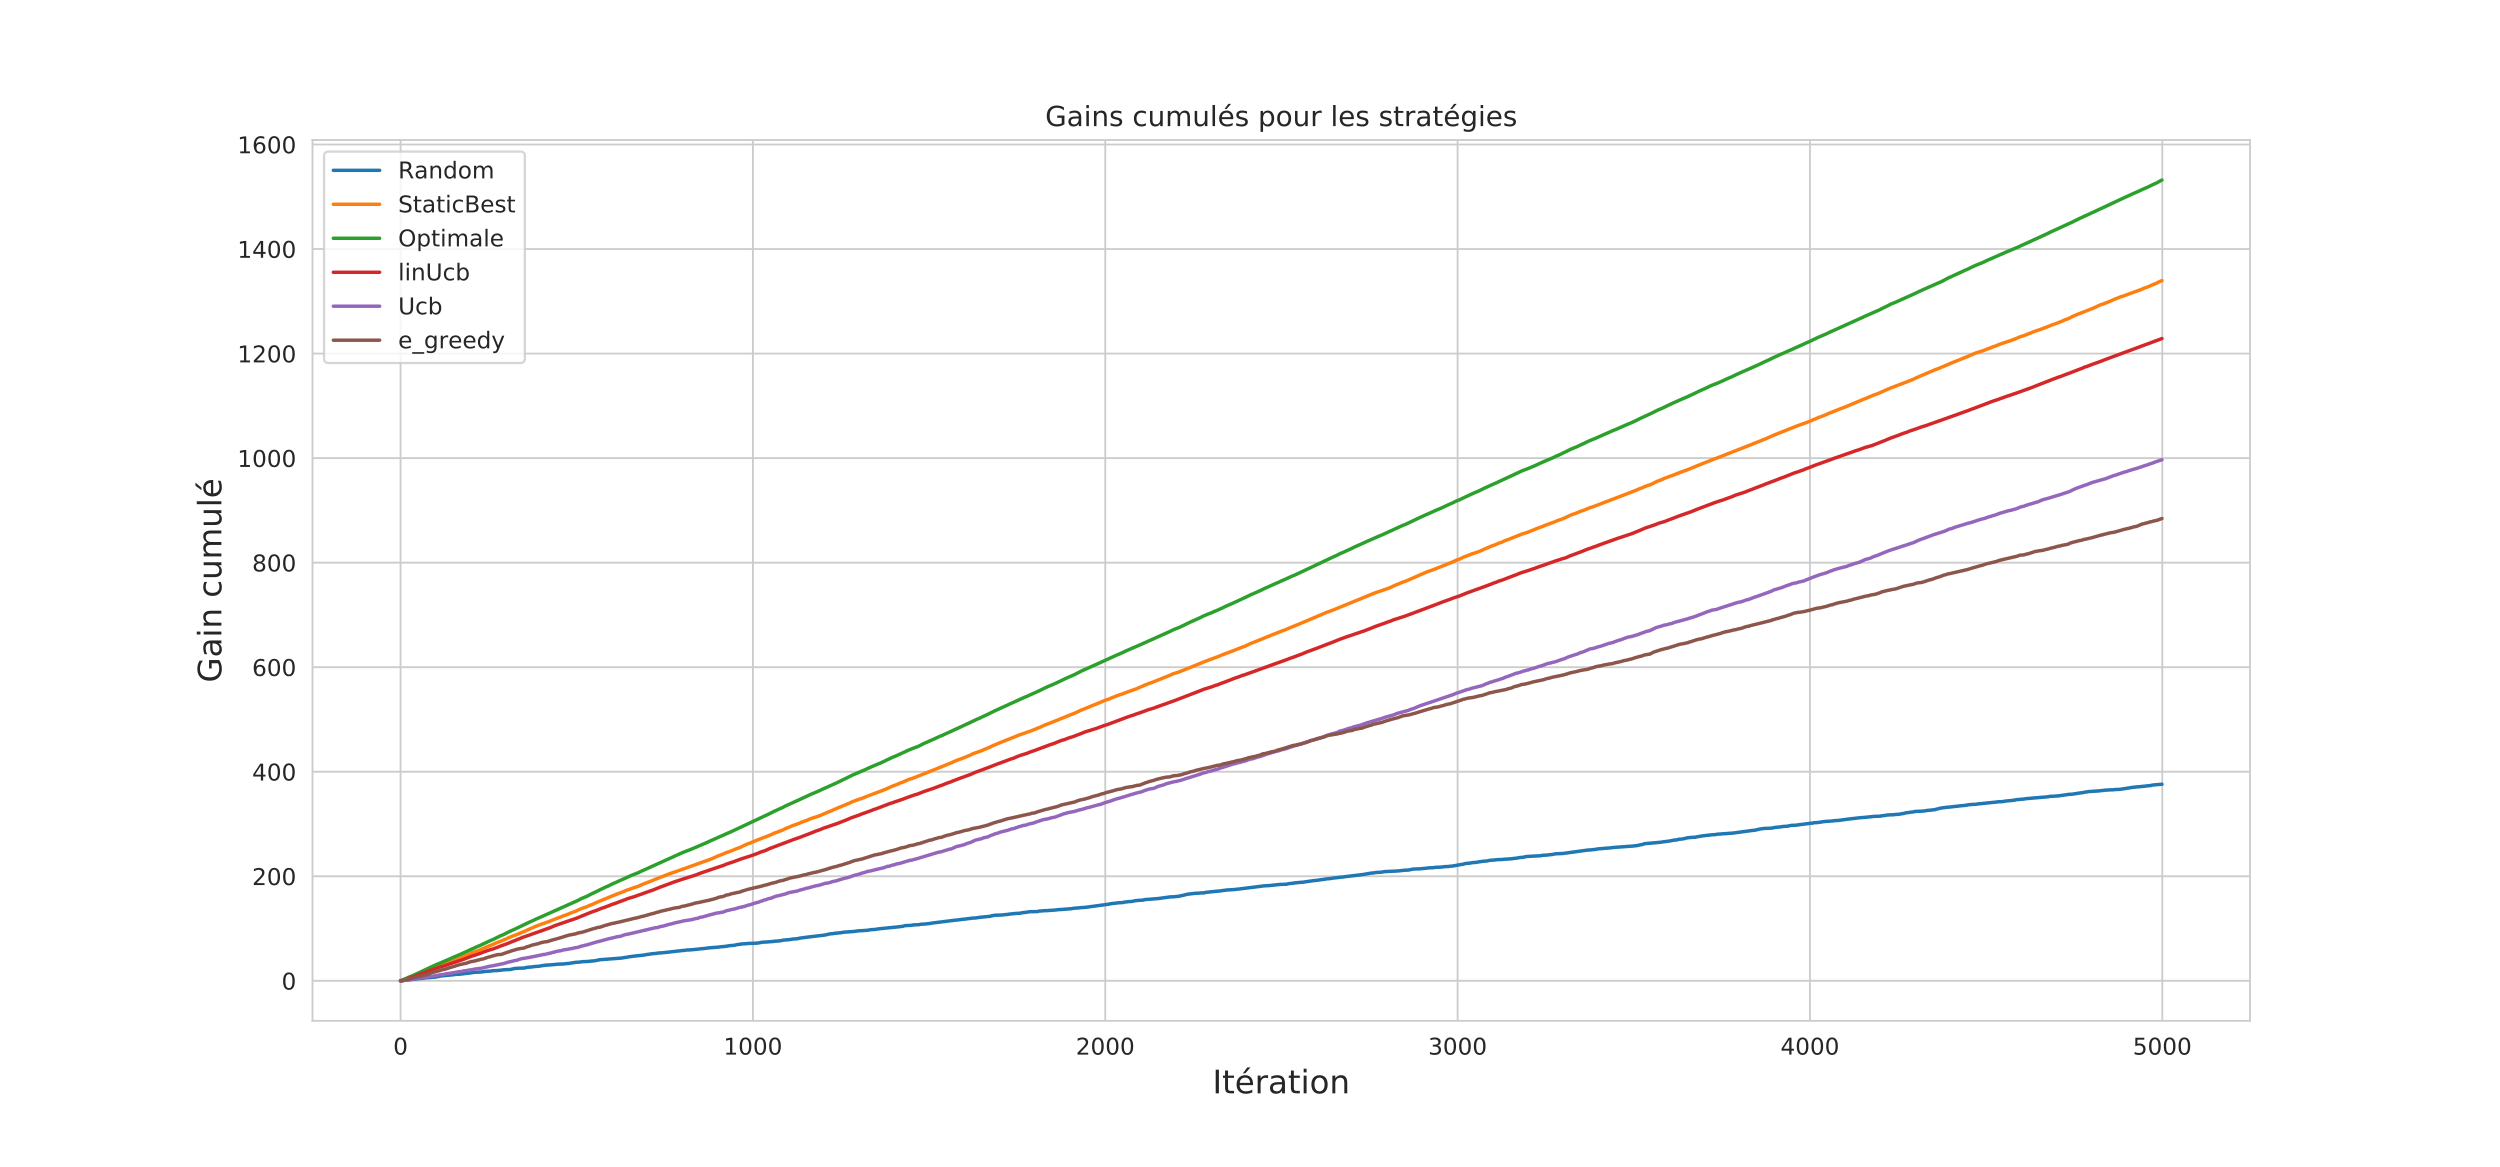 <?xml version="1.0" encoding="utf-8" standalone="no"?>
<!DOCTYPE svg PUBLIC "-//W3C//DTD SVG 1.1//EN"
  "http://www.w3.org/Graphics/SVG/1.1/DTD/svg11.dtd">
<!-- Created with matplotlib (https://matplotlib.org/) -->
<svg height="504pt" version="1.1" viewBox="0 0 1080 504" width="1080pt" xmlns="http://www.w3.org/2000/svg" xmlns:xlink="http://www.w3.org/1999/xlink">
 <defs>
  <style type="text/css">
*{stroke-linecap:butt;stroke-linejoin:round;}
  </style>
 </defs>
 <g id="figure_1">
  <g id="patch_1">
   <path d="M 0 504 
L 1080 504 
L 1080 0 
L 0 0 
z
" style="fill:#ffffff;"/>
  </g>
  <g id="axes_1">
   <g id="patch_2">
    <path d="M 135 441 
L 972 441 
L 972 60.48 
L 135 60.48 
z
" style="fill:#ffffff;"/>
   </g>
   <g id="matplotlib.axis_1">
    <g id="xtick_1">
     <g id="line2d_1">
      <path clip-path="url(#p784422e6b7)" d="M 173.045 441 
L 173.045 60.48 
" style="fill:none;stroke:#cccccc;stroke-linecap:round;stroke-width:0.8;"/>
     </g>
     <g id="text_1">
      <!-- 0 -->
      <defs>
       <path d="M 31.781 66.406 
Q 24.172 66.406 20.328 58.906 
Q 16.5 51.422 16.5 36.375 
Q 16.5 21.391 20.328 13.891 
Q 24.172 6.391 31.781 6.391 
Q 39.453 6.391 43.281 13.891 
Q 47.125 21.391 47.125 36.375 
Q 47.125 51.422 43.281 58.906 
Q 39.453 66.406 31.781 66.406 
z
M 31.781 74.219 
Q 44.047 74.219 50.516 64.516 
Q 56.984 54.828 56.984 36.375 
Q 56.984 17.969 50.516 8.266 
Q 44.047 -1.422 31.781 -1.422 
Q 19.531 -1.422 13.062 8.266 
Q 6.594 17.969 6.594 36.375 
Q 6.594 54.828 13.062 64.516 
Q 19.531 74.219 31.781 74.219 
z
" id="DejaVuSans-48"/>
      </defs>
      <g style="fill:#262626;" transform="translate(169.864 455.598)scale(0.1 -0.1)">
       <use xlink:href="#DejaVuSans-48"/>
      </g>
     </g>
    </g>
    <g id="xtick_2">
     <g id="line2d_2">
      <path clip-path="url(#p784422e6b7)" d="M 325.258 441 
L 325.258 60.48 
" style="fill:none;stroke:#cccccc;stroke-linecap:round;stroke-width:0.8;"/>
     </g>
     <g id="text_2">
      <!-- 1000 -->
      <defs>
       <path d="M 12.406 8.297 
L 28.516 8.297 
L 28.516 63.922 
L 10.984 60.406 
L 10.984 69.391 
L 28.422 72.906 
L 38.281 72.906 
L 38.281 8.297 
L 54.391 8.297 
L 54.391 0 
L 12.406 0 
z
" id="DejaVuSans-49"/>
      </defs>
      <g style="fill:#262626;" transform="translate(312.533 455.598)scale(0.1 -0.1)">
       <use xlink:href="#DejaVuSans-49"/>
       <use x="63.623" xlink:href="#DejaVuSans-48"/>
       <use x="127.246" xlink:href="#DejaVuSans-48"/>
       <use x="190.869" xlink:href="#DejaVuSans-48"/>
      </g>
     </g>
    </g>
    <g id="xtick_3">
     <g id="line2d_3">
      <path clip-path="url(#p784422e6b7)" d="M 477.47 441 
L 477.47 60.48 
" style="fill:none;stroke:#cccccc;stroke-linecap:round;stroke-width:0.8;"/>
     </g>
     <g id="text_3">
      <!-- 2000 -->
      <defs>
       <path d="M 19.188 8.297 
L 53.609 8.297 
L 53.609 0 
L 7.328 0 
L 7.328 8.297 
Q 12.938 14.109 22.625 23.891 
Q 32.328 33.688 34.812 36.531 
Q 39.547 41.844 41.422 45.531 
Q 43.312 49.219 43.312 52.781 
Q 43.312 58.594 39.234 62.25 
Q 35.156 65.922 28.609 65.922 
Q 23.969 65.922 18.812 64.312 
Q 13.672 62.703 7.812 59.422 
L 7.812 69.391 
Q 13.766 71.781 18.938 73 
Q 24.125 74.219 28.422 74.219 
Q 39.75 74.219 46.484 68.547 
Q 53.219 62.891 53.219 53.422 
Q 53.219 48.922 51.531 44.891 
Q 49.859 40.875 45.406 35.406 
Q 44.188 33.984 37.641 27.219 
Q 31.109 20.453 19.188 8.297 
z
" id="DejaVuSans-50"/>
      </defs>
      <g style="fill:#262626;" transform="translate(464.745 455.598)scale(0.1 -0.1)">
       <use xlink:href="#DejaVuSans-50"/>
       <use x="63.623" xlink:href="#DejaVuSans-48"/>
       <use x="127.246" xlink:href="#DejaVuSans-48"/>
       <use x="190.869" xlink:href="#DejaVuSans-48"/>
      </g>
     </g>
    </g>
    <g id="xtick_4">
     <g id="line2d_4">
      <path clip-path="url(#p784422e6b7)" d="M 629.682 441 
L 629.682 60.48 
" style="fill:none;stroke:#cccccc;stroke-linecap:round;stroke-width:0.8;"/>
     </g>
     <g id="text_4">
      <!-- 3000 -->
      <defs>
       <path d="M 40.578 39.312 
Q 47.656 37.797 51.625 33 
Q 55.609 28.219 55.609 21.188 
Q 55.609 10.406 48.188 4.484 
Q 40.766 -1.422 27.094 -1.422 
Q 22.516 -1.422 17.656 -0.516 
Q 12.797 0.391 7.625 2.203 
L 7.625 11.719 
Q 11.719 9.328 16.594 8.109 
Q 21.484 6.891 26.812 6.891 
Q 36.078 6.891 40.938 10.547 
Q 45.797 14.203 45.797 21.188 
Q 45.797 27.641 41.281 31.266 
Q 36.766 34.906 28.719 34.906 
L 20.219 34.906 
L 20.219 43.016 
L 29.109 43.016 
Q 36.375 43.016 40.234 45.922 
Q 44.094 48.828 44.094 54.297 
Q 44.094 59.906 40.109 62.906 
Q 36.141 65.922 28.719 65.922 
Q 24.656 65.922 20.016 65.031 
Q 15.375 64.156 9.812 62.312 
L 9.812 71.094 
Q 15.438 72.656 20.344 73.438 
Q 25.25 74.219 29.594 74.219 
Q 40.828 74.219 47.359 69.109 
Q 53.906 64.016 53.906 55.328 
Q 53.906 49.266 50.438 45.094 
Q 46.969 40.922 40.578 39.312 
z
" id="DejaVuSans-51"/>
      </defs>
      <g style="fill:#262626;" transform="translate(616.957 455.598)scale(0.1 -0.1)">
       <use xlink:href="#DejaVuSans-51"/>
       <use x="63.623" xlink:href="#DejaVuSans-48"/>
       <use x="127.246" xlink:href="#DejaVuSans-48"/>
       <use x="190.869" xlink:href="#DejaVuSans-48"/>
      </g>
     </g>
    </g>
    <g id="xtick_5">
     <g id="line2d_5">
      <path clip-path="url(#p784422e6b7)" d="M 781.894 441 
L 781.894 60.48 
" style="fill:none;stroke:#cccccc;stroke-linecap:round;stroke-width:0.8;"/>
     </g>
     <g id="text_5">
      <!-- 4000 -->
      <defs>
       <path d="M 37.797 64.312 
L 12.891 25.391 
L 37.797 25.391 
z
M 35.203 72.906 
L 47.609 72.906 
L 47.609 25.391 
L 58.016 25.391 
L 58.016 17.188 
L 47.609 17.188 
L 47.609 0 
L 37.797 0 
L 37.797 17.188 
L 4.891 17.188 
L 4.891 26.703 
z
" id="DejaVuSans-52"/>
      </defs>
      <g style="fill:#262626;" transform="translate(769.169 455.598)scale(0.1 -0.1)">
       <use xlink:href="#DejaVuSans-52"/>
       <use x="63.623" xlink:href="#DejaVuSans-48"/>
       <use x="127.246" xlink:href="#DejaVuSans-48"/>
       <use x="190.869" xlink:href="#DejaVuSans-48"/>
      </g>
     </g>
    </g>
    <g id="xtick_6">
     <g id="line2d_6">
      <path clip-path="url(#p784422e6b7)" d="M 934.107 441 
L 934.107 60.48 
" style="fill:none;stroke:#cccccc;stroke-linecap:round;stroke-width:0.8;"/>
     </g>
     <g id="text_6">
      <!-- 5000 -->
      <defs>
       <path d="M 10.797 72.906 
L 49.516 72.906 
L 49.516 64.594 
L 19.828 64.594 
L 19.828 46.734 
Q 21.969 47.469 24.109 47.828 
Q 26.266 48.188 28.422 48.188 
Q 40.625 48.188 47.75 41.5 
Q 54.891 34.812 54.891 23.391 
Q 54.891 11.625 47.562 5.094 
Q 40.234 -1.422 26.906 -1.422 
Q 22.312 -1.422 17.547 -0.641 
Q 12.797 0.141 7.719 1.703 
L 7.719 11.625 
Q 12.109 9.234 16.797 8.062 
Q 21.484 6.891 26.703 6.891 
Q 35.156 6.891 40.078 11.328 
Q 45.016 15.766 45.016 23.391 
Q 45.016 31 40.078 35.438 
Q 35.156 39.891 26.703 39.891 
Q 22.75 39.891 18.812 39.016 
Q 14.891 38.141 10.797 36.281 
z
" id="DejaVuSans-53"/>
      </defs>
      <g style="fill:#262626;" transform="translate(921.382 455.598)scale(0.1 -0.1)">
       <use xlink:href="#DejaVuSans-53"/>
       <use x="63.623" xlink:href="#DejaVuSans-48"/>
       <use x="127.246" xlink:href="#DejaVuSans-48"/>
       <use x="190.869" xlink:href="#DejaVuSans-48"/>
      </g>
     </g>
    </g>
    <g id="text_7">
     <!-- Itération -->
     <defs>
      <path d="M 9.812 72.906 
L 19.672 72.906 
L 19.672 0 
L 9.812 0 
z
" id="DejaVuSans-73"/>
      <path d="M 18.312 70.219 
L 18.312 54.688 
L 36.812 54.688 
L 36.812 47.703 
L 18.312 47.703 
L 18.312 18.016 
Q 18.312 11.328 20.141 9.422 
Q 21.969 7.516 27.594 7.516 
L 36.812 7.516 
L 36.812 0 
L 27.594 0 
Q 17.188 0 13.234 3.875 
Q 9.281 7.766 9.281 18.016 
L 9.281 47.703 
L 2.688 47.703 
L 2.688 54.688 
L 9.281 54.688 
L 9.281 70.219 
z
" id="DejaVuSans-116"/>
      <path d="M 56.203 29.594 
L 56.203 25.203 
L 14.891 25.203 
Q 15.484 15.922 20.484 11.062 
Q 25.484 6.203 34.422 6.203 
Q 39.594 6.203 44.453 7.469 
Q 49.312 8.734 54.109 11.281 
L 54.109 2.781 
Q 49.266 0.734 44.188 -0.344 
Q 39.109 -1.422 33.891 -1.422 
Q 20.797 -1.422 13.156 6.188 
Q 5.516 13.812 5.516 26.812 
Q 5.516 40.234 12.766 48.109 
Q 20.016 56 32.328 56 
Q 43.359 56 49.781 48.891 
Q 56.203 41.797 56.203 29.594 
z
M 47.219 32.234 
Q 47.125 39.594 43.094 43.984 
Q 39.062 48.391 32.422 48.391 
Q 24.906 48.391 20.391 44.141 
Q 15.875 39.891 15.188 32.172 
z
M 38.578 79.984 
L 48.297 79.984 
L 32.375 61.625 
L 24.906 61.625 
z
" id="DejaVuSans-233"/>
      <path d="M 41.109 46.297 
Q 39.594 47.172 37.812 47.578 
Q 36.031 48 33.891 48 
Q 26.266 48 22.188 43.047 
Q 18.109 38.094 18.109 28.812 
L 18.109 0 
L 9.078 0 
L 9.078 54.688 
L 18.109 54.688 
L 18.109 46.188 
Q 20.953 51.172 25.484 53.578 
Q 30.031 56 36.531 56 
Q 37.453 56 38.578 55.875 
Q 39.703 55.766 41.062 55.516 
z
" id="DejaVuSans-114"/>
      <path d="M 34.281 27.484 
Q 23.391 27.484 19.188 25 
Q 14.984 22.516 14.984 16.5 
Q 14.984 11.719 18.141 8.906 
Q 21.297 6.109 26.703 6.109 
Q 34.188 6.109 38.703 11.406 
Q 43.219 16.703 43.219 25.484 
L 43.219 27.484 
z
M 52.203 31.203 
L 52.203 0 
L 43.219 0 
L 43.219 8.297 
Q 40.141 3.328 35.547 0.953 
Q 30.953 -1.422 24.312 -1.422 
Q 15.922 -1.422 10.953 3.297 
Q 6 8.016 6 15.922 
Q 6 25.141 12.172 29.828 
Q 18.359 34.516 30.609 34.516 
L 43.219 34.516 
L 43.219 35.406 
Q 43.219 41.609 39.141 45 
Q 35.062 48.391 27.688 48.391 
Q 23 48.391 18.547 47.266 
Q 14.109 46.141 10.016 43.891 
L 10.016 52.203 
Q 14.938 54.109 19.578 55.047 
Q 24.219 56 28.609 56 
Q 40.484 56 46.344 49.844 
Q 52.203 43.703 52.203 31.203 
z
" id="DejaVuSans-97"/>
      <path d="M 9.422 54.688 
L 18.406 54.688 
L 18.406 0 
L 9.422 0 
z
M 9.422 75.984 
L 18.406 75.984 
L 18.406 64.594 
L 9.422 64.594 
z
" id="DejaVuSans-105"/>
      <path d="M 30.609 48.391 
Q 23.391 48.391 19.188 42.75 
Q 14.984 37.109 14.984 27.297 
Q 14.984 17.484 19.156 11.844 
Q 23.344 6.203 30.609 6.203 
Q 37.797 6.203 41.984 11.859 
Q 46.188 17.531 46.188 27.297 
Q 46.188 37.016 41.984 42.703 
Q 37.797 48.391 30.609 48.391 
z
M 30.609 56 
Q 42.328 56 49.016 48.375 
Q 55.719 40.766 55.719 27.297 
Q 55.719 13.875 49.016 6.219 
Q 42.328 -1.422 30.609 -1.422 
Q 18.844 -1.422 12.172 6.219 
Q 5.516 13.875 5.516 27.297 
Q 5.516 40.766 12.172 48.375 
Q 18.844 56 30.609 56 
z
" id="DejaVuSans-111"/>
      <path d="M 54.891 33.016 
L 54.891 0 
L 45.906 0 
L 45.906 32.719 
Q 45.906 40.484 42.875 44.328 
Q 39.844 48.188 33.797 48.188 
Q 26.516 48.188 22.312 43.547 
Q 18.109 38.922 18.109 30.906 
L 18.109 0 
L 9.078 0 
L 9.078 54.688 
L 18.109 54.688 
L 18.109 46.188 
Q 21.344 51.125 25.703 53.562 
Q 30.078 56 35.797 56 
Q 45.219 56 50.047 50.172 
Q 54.891 44.344 54.891 33.016 
z
" id="DejaVuSans-110"/>
     </defs>
     <g style="fill:#262626;" transform="translate(523.808 472.316)scale(0.14 -0.14)">
      <use xlink:href="#DejaVuSans-73"/>
      <use x="29.492" xlink:href="#DejaVuSans-116"/>
      <use x="68.701" xlink:href="#DejaVuSans-233"/>
      <use x="130.225" xlink:href="#DejaVuSans-114"/>
      <use x="171.338" xlink:href="#DejaVuSans-97"/>
      <use x="232.617" xlink:href="#DejaVuSans-116"/>
      <use x="271.826" xlink:href="#DejaVuSans-105"/>
      <use x="299.609" xlink:href="#DejaVuSans-111"/>
      <use x="360.791" xlink:href="#DejaVuSans-110"/>
     </g>
    </g>
   </g>
   <g id="matplotlib.axis_2">
    <g id="ytick_1">
     <g id="line2d_7">
      <path clip-path="url(#p784422e6b7)" d="M 135 423.704 
L 972 423.704 
" style="fill:none;stroke:#cccccc;stroke-linecap:round;stroke-width:0.8;"/>
     </g>
     <g id="text_8">
      <!-- 0 -->
      <g style="fill:#262626;" transform="translate(121.638 427.503)scale(0.1 -0.1)">
       <use xlink:href="#DejaVuSans-48"/>
      </g>
     </g>
    </g>
    <g id="ytick_2">
     <g id="line2d_8">
      <path clip-path="url(#p784422e6b7)" d="M 135 378.544 
L 972 378.544 
" style="fill:none;stroke:#cccccc;stroke-linecap:round;stroke-width:0.8;"/>
     </g>
     <g id="text_9">
      <!-- 200 -->
      <g style="fill:#262626;" transform="translate(108.912 382.343)scale(0.1 -0.1)">
       <use xlink:href="#DejaVuSans-50"/>
       <use x="63.623" xlink:href="#DejaVuSans-48"/>
       <use x="127.246" xlink:href="#DejaVuSans-48"/>
      </g>
     </g>
    </g>
    <g id="ytick_3">
     <g id="line2d_9">
      <path clip-path="url(#p784422e6b7)" d="M 135 333.383 
L 972 333.383 
" style="fill:none;stroke:#cccccc;stroke-linecap:round;stroke-width:0.8;"/>
     </g>
     <g id="text_10">
      <!-- 400 -->
      <g style="fill:#262626;" transform="translate(108.912 337.183)scale(0.1 -0.1)">
       <use xlink:href="#DejaVuSans-52"/>
       <use x="63.623" xlink:href="#DejaVuSans-48"/>
       <use x="127.246" xlink:href="#DejaVuSans-48"/>
      </g>
     </g>
    </g>
    <g id="ytick_4">
     <g id="line2d_10">
      <path clip-path="url(#p784422e6b7)" d="M 135 288.223 
L 972 288.223 
" style="fill:none;stroke:#cccccc;stroke-linecap:round;stroke-width:0.8;"/>
     </g>
     <g id="text_11">
      <!-- 600 -->
      <defs>
       <path d="M 33.016 40.375 
Q 26.375 40.375 22.484 35.828 
Q 18.609 31.297 18.609 23.391 
Q 18.609 15.531 22.484 10.953 
Q 26.375 6.391 33.016 6.391 
Q 39.656 6.391 43.531 10.953 
Q 47.406 15.531 47.406 23.391 
Q 47.406 31.297 43.531 35.828 
Q 39.656 40.375 33.016 40.375 
z
M 52.594 71.297 
L 52.594 62.312 
Q 48.875 64.062 45.094 64.984 
Q 41.312 65.922 37.594 65.922 
Q 27.828 65.922 22.672 59.328 
Q 17.531 52.734 16.797 39.406 
Q 19.672 43.656 24.016 45.922 
Q 28.375 48.188 33.594 48.188 
Q 44.578 48.188 50.953 41.516 
Q 57.328 34.859 57.328 23.391 
Q 57.328 12.156 50.688 5.359 
Q 44.047 -1.422 33.016 -1.422 
Q 20.359 -1.422 13.672 8.266 
Q 6.984 17.969 6.984 36.375 
Q 6.984 53.656 15.188 63.938 
Q 23.391 74.219 37.203 74.219 
Q 40.922 74.219 44.703 73.484 
Q 48.484 72.75 52.594 71.297 
z
" id="DejaVuSans-54"/>
      </defs>
      <g style="fill:#262626;" transform="translate(108.912 292.022)scale(0.1 -0.1)">
       <use xlink:href="#DejaVuSans-54"/>
       <use x="63.623" xlink:href="#DejaVuSans-48"/>
       <use x="127.246" xlink:href="#DejaVuSans-48"/>
      </g>
     </g>
    </g>
    <g id="ytick_5">
     <g id="line2d_11">
      <path clip-path="url(#p784422e6b7)" d="M 135 243.063 
L 972 243.063 
" style="fill:none;stroke:#cccccc;stroke-linecap:round;stroke-width:0.8;"/>
     </g>
     <g id="text_12">
      <!-- 800 -->
      <defs>
       <path d="M 31.781 34.625 
Q 24.75 34.625 20.719 30.859 
Q 16.703 27.094 16.703 20.516 
Q 16.703 13.922 20.719 10.156 
Q 24.75 6.391 31.781 6.391 
Q 38.812 6.391 42.859 10.172 
Q 46.922 13.969 46.922 20.516 
Q 46.922 27.094 42.891 30.859 
Q 38.875 34.625 31.781 34.625 
z
M 21.922 38.812 
Q 15.578 40.375 12.031 44.719 
Q 8.5 49.078 8.5 55.328 
Q 8.5 64.062 14.719 69.141 
Q 20.953 74.219 31.781 74.219 
Q 42.672 74.219 48.875 69.141 
Q 55.078 64.062 55.078 55.328 
Q 55.078 49.078 51.531 44.719 
Q 48 40.375 41.703 38.812 
Q 48.828 37.156 52.797 32.312 
Q 56.781 27.484 56.781 20.516 
Q 56.781 9.906 50.312 4.234 
Q 43.844 -1.422 31.781 -1.422 
Q 19.734 -1.422 13.25 4.234 
Q 6.781 9.906 6.781 20.516 
Q 6.781 27.484 10.781 32.312 
Q 14.797 37.156 21.922 38.812 
z
M 18.312 54.391 
Q 18.312 48.734 21.844 45.562 
Q 25.391 42.391 31.781 42.391 
Q 38.141 42.391 41.719 45.562 
Q 45.312 48.734 45.312 54.391 
Q 45.312 60.062 41.719 63.234 
Q 38.141 66.406 31.781 66.406 
Q 25.391 66.406 21.844 63.234 
Q 18.312 60.062 18.312 54.391 
z
" id="DejaVuSans-56"/>
      </defs>
      <g style="fill:#262626;" transform="translate(108.912 246.862)scale(0.1 -0.1)">
       <use xlink:href="#DejaVuSans-56"/>
       <use x="63.623" xlink:href="#DejaVuSans-48"/>
       <use x="127.246" xlink:href="#DejaVuSans-48"/>
      </g>
     </g>
    </g>
    <g id="ytick_6">
     <g id="line2d_12">
      <path clip-path="url(#p784422e6b7)" d="M 135 197.903 
L 972 197.903 
" style="fill:none;stroke:#cccccc;stroke-linecap:round;stroke-width:0.8;"/>
     </g>
     <g id="text_13">
      <!-- 1000 -->
      <g style="fill:#262626;" transform="translate(102.55 201.702)scale(0.1 -0.1)">
       <use xlink:href="#DejaVuSans-49"/>
       <use x="63.623" xlink:href="#DejaVuSans-48"/>
       <use x="127.246" xlink:href="#DejaVuSans-48"/>
       <use x="190.869" xlink:href="#DejaVuSans-48"/>
      </g>
     </g>
    </g>
    <g id="ytick_7">
     <g id="line2d_13">
      <path clip-path="url(#p784422e6b7)" d="M 135 152.743 
L 972 152.743 
" style="fill:none;stroke:#cccccc;stroke-linecap:round;stroke-width:0.8;"/>
     </g>
     <g id="text_14">
      <!-- 1200 -->
      <g style="fill:#262626;" transform="translate(102.55 156.542)scale(0.1 -0.1)">
       <use xlink:href="#DejaVuSans-49"/>
       <use x="63.623" xlink:href="#DejaVuSans-50"/>
       <use x="127.246" xlink:href="#DejaVuSans-48"/>
       <use x="190.869" xlink:href="#DejaVuSans-48"/>
      </g>
     </g>
    </g>
    <g id="ytick_8">
     <g id="line2d_14">
      <path clip-path="url(#p784422e6b7)" d="M 135 107.583 
L 972 107.583 
" style="fill:none;stroke:#cccccc;stroke-linecap:round;stroke-width:0.8;"/>
     </g>
     <g id="text_15">
      <!-- 1400 -->
      <g style="fill:#262626;" transform="translate(102.55 111.382)scale(0.1 -0.1)">
       <use xlink:href="#DejaVuSans-49"/>
       <use x="63.623" xlink:href="#DejaVuSans-52"/>
       <use x="127.246" xlink:href="#DejaVuSans-48"/>
       <use x="190.869" xlink:href="#DejaVuSans-48"/>
      </g>
     </g>
    </g>
    <g id="ytick_9">
     <g id="line2d_15">
      <path clip-path="url(#p784422e6b7)" d="M 135 62.423 
L 972 62.423 
" style="fill:none;stroke:#cccccc;stroke-linecap:round;stroke-width:0.8;"/>
     </g>
     <g id="text_16">
      <!-- 1600 -->
      <g style="fill:#262626;" transform="translate(102.55 66.222)scale(0.1 -0.1)">
       <use xlink:href="#DejaVuSans-49"/>
       <use x="63.623" xlink:href="#DejaVuSans-54"/>
       <use x="127.246" xlink:href="#DejaVuSans-48"/>
       <use x="190.869" xlink:href="#DejaVuSans-48"/>
      </g>
     </g>
    </g>
    <g id="text_17">
     <!-- Gain cumulé -->
     <defs>
      <path d="M 59.516 10.406 
L 59.516 29.984 
L 43.406 29.984 
L 43.406 38.094 
L 69.281 38.094 
L 69.281 6.781 
Q 63.578 2.734 56.688 0.656 
Q 49.812 -1.422 42 -1.422 
Q 24.906 -1.422 15.25 8.562 
Q 5.609 18.562 5.609 36.375 
Q 5.609 54.25 15.25 64.234 
Q 24.906 74.219 42 74.219 
Q 49.125 74.219 55.547 72.453 
Q 61.969 70.703 67.391 67.281 
L 67.391 56.781 
Q 61.922 61.422 55.766 63.766 
Q 49.609 66.109 42.828 66.109 
Q 29.438 66.109 22.719 58.641 
Q 16.016 51.172 16.016 36.375 
Q 16.016 21.625 22.719 14.156 
Q 29.438 6.688 42.828 6.688 
Q 48.047 6.688 52.141 7.594 
Q 56.25 8.5 59.516 10.406 
z
" id="DejaVuSans-71"/>
      <path id="DejaVuSans-32"/>
      <path d="M 48.781 52.594 
L 48.781 44.188 
Q 44.969 46.297 41.141 47.344 
Q 37.312 48.391 33.406 48.391 
Q 24.656 48.391 19.812 42.844 
Q 14.984 37.312 14.984 27.297 
Q 14.984 17.281 19.812 11.734 
Q 24.656 6.203 33.406 6.203 
Q 37.312 6.203 41.141 7.25 
Q 44.969 8.297 48.781 10.406 
L 48.781 2.094 
Q 45.016 0.344 40.984 -0.531 
Q 36.969 -1.422 32.422 -1.422 
Q 20.062 -1.422 12.781 6.344 
Q 5.516 14.109 5.516 27.297 
Q 5.516 40.672 12.859 48.328 
Q 20.219 56 33.016 56 
Q 37.156 56 41.109 55.141 
Q 45.062 54.297 48.781 52.594 
z
" id="DejaVuSans-99"/>
      <path d="M 8.5 21.578 
L 8.5 54.688 
L 17.484 54.688 
L 17.484 21.922 
Q 17.484 14.156 20.5 10.266 
Q 23.531 6.391 29.594 6.391 
Q 36.859 6.391 41.078 11.031 
Q 45.312 15.672 45.312 23.688 
L 45.312 54.688 
L 54.297 54.688 
L 54.297 0 
L 45.312 0 
L 45.312 8.406 
Q 42.047 3.422 37.719 1 
Q 33.406 -1.422 27.688 -1.422 
Q 18.266 -1.422 13.375 4.438 
Q 8.5 10.297 8.5 21.578 
z
M 31.109 56 
z
" id="DejaVuSans-117"/>
      <path d="M 52 44.188 
Q 55.375 50.25 60.062 53.125 
Q 64.75 56 71.094 56 
Q 79.641 56 84.281 50.016 
Q 88.922 44.047 88.922 33.016 
L 88.922 0 
L 79.891 0 
L 79.891 32.719 
Q 79.891 40.578 77.094 44.375 
Q 74.312 48.188 68.609 48.188 
Q 61.625 48.188 57.562 43.547 
Q 53.516 38.922 53.516 30.906 
L 53.516 0 
L 44.484 0 
L 44.484 32.719 
Q 44.484 40.625 41.703 44.406 
Q 38.922 48.188 33.109 48.188 
Q 26.219 48.188 22.156 43.531 
Q 18.109 38.875 18.109 30.906 
L 18.109 0 
L 9.078 0 
L 9.078 54.688 
L 18.109 54.688 
L 18.109 46.188 
Q 21.188 51.219 25.484 53.609 
Q 29.781 56 35.688 56 
Q 41.656 56 45.828 52.969 
Q 50 49.953 52 44.188 
z
" id="DejaVuSans-109"/>
      <path d="M 9.422 75.984 
L 18.406 75.984 
L 18.406 0 
L 9.422 0 
z
" id="DejaVuSans-108"/>
     </defs>
     <g style="fill:#262626;" transform="translate(95.638 294.851)rotate(-90)scale(0.14 -0.14)">
      <use xlink:href="#DejaVuSans-71"/>
      <use x="77.49" xlink:href="#DejaVuSans-97"/>
      <use x="138.77" xlink:href="#DejaVuSans-105"/>
      <use x="166.553" xlink:href="#DejaVuSans-110"/>
      <use x="229.932" xlink:href="#DejaVuSans-32"/>
      <use x="261.719" xlink:href="#DejaVuSans-99"/>
      <use x="316.699" xlink:href="#DejaVuSans-117"/>
      <use x="380.078" xlink:href="#DejaVuSans-109"/>
      <use x="477.49" xlink:href="#DejaVuSans-117"/>
      <use x="540.869" xlink:href="#DejaVuSans-108"/>
      <use x="568.652" xlink:href="#DejaVuSans-233"/>
     </g>
    </g>
   </g>
   <g id="line2d_16">
    <path clip-path="url(#p784422e6b7)" d="M 173.045 423.704 
L 174.111 423.578 
L 174.872 423.475 
L 175.176 423.384 
L 179.134 423.015 
L 179.438 422.936 
L 182.939 422.622 
L 183.396 422.495 
L 187.962 422.128 
L 188.419 422.042 
L 191.007 421.535 
L 192.529 421.436 
L 193.137 421.339 
L 193.899 421.277 
L 195.877 421.094 
L 196.182 421.027 
L 196.791 420.954 
L 197.247 420.908 
L 198.769 420.842 
L 199.226 420.771 
L 199.987 420.715 
L 200.444 420.607 
L 202.27 420.438 
L 205.162 420.021 
L 207.75 419.927 
L 208.815 419.775 
L 209.576 419.666 
L 210.185 419.606 
L 211.86 419.515 
L 212.925 419.34 
L 214.904 419.275 
L 215.36 419.21 
L 217.339 418.996 
L 217.644 418.929 
L 220.383 418.825 
L 220.688 418.757 
L 221.145 418.671 
L 222.058 418.417 
L 223.276 418.331 
L 224.189 418.268 
L 226.624 418.192 
L 227.233 417.957 
L 227.994 417.867 
L 228.451 417.81 
L 229.821 417.725 
L 230.886 417.546 
L 233.017 417.398 
L 233.474 417.274 
L 234.235 417.182 
L 234.539 417.115 
L 235.3 417.011 
L 235.909 416.942 
L 237.583 416.835 
L 240.171 416.629 
L 240.628 416.536 
L 241.389 416.507 
L 243.672 416.422 
L 244.281 416.308 
L 245.651 416.211 
L 247.782 415.87 
L 248.238 415.795 
L 248.847 415.723 
L 250.521 415.627 
L 251.435 415.447 
L 253.414 415.382 
L 253.87 415.33 
L 254.783 415.303 
L 255.088 415.202 
L 256.61 415.093 
L 258.284 414.782 
L 258.589 414.759 
L 258.893 414.624 
L 268.635 413.872 
L 270.005 413.624 
L 270.766 413.538 
L 271.375 413.373 
L 272.288 413.269 
L 272.897 413.178 
L 273.658 413.079 
L 278.376 412.566 
L 278.833 412.464 
L 279.137 412.368 
L 279.746 412.325 
L 281.116 412.106 
L 281.573 412.034 
L 283.704 411.841 
L 284.313 411.705 
L 285.378 411.661 
L 287.661 411.438 
L 288.118 411.394 
L 289.031 411.298 
L 292.837 410.841 
L 293.902 410.77 
L 294.359 410.654 
L 295.881 410.554 
L 296.337 410.439 
L 298.773 410.309 
L 305.166 409.642 
L 305.622 409.534 
L 310.189 409.164 
L 311.254 409.03 
L 311.711 408.981 
L 313.081 408.873 
L 313.385 408.808 
L 314.146 408.725 
L 314.451 408.642 
L 315.212 408.532 
L 317.495 408.322 
L 317.799 408.215 
L 318.104 408.142 
L 319.321 407.944 
L 319.778 407.908 
L 320.082 407.796 
L 322.366 407.699 
L 322.822 407.582 
L 325.867 407.487 
L 327.084 407.422 
L 327.845 407.325 
L 328.15 407.237 
L 329.672 407.004 
L 331.498 406.926 
L 331.955 406.868 
L 333.934 406.728 
L 334.086 406.728 
L 334.39 406.613 
L 336.217 406.513 
L 336.674 406.444 
L 337.435 406.375 
L 337.891 406.24 
L 338.196 406.144 
L 340.175 405.992 
L 340.936 405.923 
L 341.392 405.858 
L 341.849 405.813 
L 342.305 405.68 
L 343.675 405.597 
L 344.436 405.524 
L 345.806 405.22 
L 346.567 405.143 
L 347.328 405.042 
L 347.937 404.938 
L 355.7 404.021 
L 356.157 403.967 
L 356.461 403.902 
L 356.918 403.856 
L 357.831 403.553 
L 358.592 403.482 
L 358.897 403.376 
L 360.114 403.319 
L 360.571 403.156 
L 361.789 403.096 
L 362.093 403.024 
L 363.311 402.946 
L 363.615 402.836 
L 364.376 402.747 
L 365.137 402.637 
L 366.964 402.549 
L 368.334 402.434 
L 369.551 402.313 
L 370.008 402.229 
L 371.074 402.111 
L 372.9 402.011 
L 373.509 401.955 
L 374.727 401.888 
L 375.031 401.807 
L 375.64 401.737 
L 376.249 401.616 
L 378.228 401.498 
L 378.684 401.386 
L 379.445 401.31 
L 379.75 401.233 
L 388.73 400.332 
L 389.035 400.257 
L 389.948 400.208 
L 390.861 399.888 
L 391.622 399.837 
L 393.601 399.753 
L 394.514 399.572 
L 396.95 399.467 
L 397.406 399.366 
L 397.711 399.283 
L 399.233 399.207 
L 399.69 399.162 
L 401.059 399.019 
L 401.973 398.888 
L 402.582 398.769 
L 403.038 398.719 
L 412.628 397.52 
L 413.693 397.439 
L 415.063 397.235 
L 417.498 396.983 
L 417.955 396.868 
L 419.325 396.758 
L 419.629 396.65 
L 421.456 396.555 
L 423.587 396.246 
L 427.849 395.831 
L 428.305 395.637 
L 428.914 395.539 
L 429.828 395.38 
L 432.72 395.291 
L 433.328 395.218 
L 435.155 395.03 
L 435.612 394.983 
L 435.916 394.903 
L 436.829 394.823 
L 437.438 394.741 
L 438.504 394.636 
L 439.112 394.585 
L 440.635 394.521 
L 441.243 394.37 
L 442.613 394.178 
L 443.983 394.02 
L 444.592 393.857 
L 448.245 393.802 
L 448.854 393.575 
L 450.072 393.537 
L 450.376 393.458 
L 452.507 393.377 
L 453.268 393.31 
L 454.79 393.213 
L 455.247 393.172 
L 456.465 393.083 
L 456.769 392.999 
L 458.596 392.891 
L 462.705 392.575 
L 463.314 392.49 
L 463.619 392.396 
L 464.836 392.296 
L 467.424 392.068 
L 468.946 391.966 
L 476.709 390.912 
L 477.622 390.805 
L 477.927 390.729 
L 478.84 390.641 
L 479.905 390.401 
L 483.102 390.015 
L 485.081 389.905 
L 485.385 389.819 
L 485.842 389.69 
L 487.059 389.585 
L 487.364 389.51 
L 488.886 389.429 
L 490.56 389.085 
L 491.474 389.02 
L 491.93 388.954 
L 493.909 388.845 
L 494.366 388.662 
L 494.822 388.608 
L 500.302 388.175 
L 500.911 388.093 
L 503.498 387.737 
L 505.477 387.461 
L 507.456 387.397 
L 507.912 387.308 
L 509.282 387.199 
L 510.043 387.001 
L 510.5 386.904 
L 510.804 386.813 
L 511.413 386.706 
L 512.327 386.484 
L 512.631 386.38 
L 513.088 386.296 
L 516.284 385.912 
L 518.263 385.822 
L 518.567 385.761 
L 520.242 385.709 
L 520.85 385.513 
L 521.612 385.428 
L 522.068 385.382 
L 525.417 385.032 
L 525.873 384.983 
L 526.635 384.955 
L 527.396 384.831 
L 527.852 384.771 
L 529.831 384.496 
L 533.484 384.259 
L 533.789 384.195 
L 534.854 384.101 
L 544.9 382.849 
L 545.965 382.688 
L 548.096 382.586 
L 552.967 382.079 
L 555.707 381.99 
L 556.012 381.923 
L 556.316 381.843 
L 556.62 381.747 
L 558.599 381.558 
L 558.904 381.462 
L 562.1 381.145 
L 563.165 381.079 
L 563.622 380.982 
L 565.753 380.675 
L 566.971 380.519 
L 567.275 380.427 
L 568.797 380.335 
L 569.102 380.27 
L 569.711 380.191 
L 570.015 380.118 
L 572.45 379.818 
L 572.755 379.694 
L 574.277 379.594 
L 576.104 379.306 
L 577.169 379.195 
L 578.234 379.078 
L 578.691 378.978 
L 580.213 378.877 
L 581.127 378.717 
L 588.585 377.821 
L 591.477 377.335 
L 592.086 377.204 
L 593.304 377.117 
L 593.608 377.035 
L 594.369 376.945 
L 594.826 376.869 
L 596.5 376.819 
L 596.957 376.712 
L 597.718 376.639 
L 598.022 376.551 
L 599.544 376.456 
L 600.305 376.429 
L 602.741 376.324 
L 603.958 376.248 
L 606.242 376.004 
L 606.85 375.923 
L 608.525 375.877 
L 608.981 375.717 
L 609.742 375.622 
L 610.351 375.435 
L 613.396 375.344 
L 614.309 375.228 
L 615.526 375.139 
L 615.983 375.085 
L 616.744 374.985 
L 617.201 374.919 
L 619.332 374.84 
L 619.636 374.764 
L 620.397 374.665 
L 621.615 374.635 
L 623.137 374.556 
L 623.746 374.414 
L 625.877 374.323 
L 626.334 374.215 
L 627.551 374.119 
L 627.856 374.042 
L 628.617 373.944 
L 631.204 373.459 
L 631.965 373.373 
L 632.879 373.089 
L 633.64 372.978 
L 634.249 372.898 
L 635.01 372.886 
L 635.314 372.784 
L 635.923 372.702 
L 636.38 372.63 
L 638.054 372.526 
L 638.358 372.408 
L 640.794 372.057 
L 641.555 372.011 
L 642.468 371.918 
L 643.381 371.709 
L 643.686 371.64 
L 645.512 371.541 
L 646.426 371.396 
L 649.165 371.291 
L 649.774 371.177 
L 651.753 371.107 
L 652.057 371.033 
L 653.275 370.974 
L 653.732 370.856 
L 654.645 370.783 
L 655.254 370.7 
L 656.776 370.422 
L 658.146 370.347 
L 658.755 370.142 
L 659.516 370.021 
L 659.972 369.977 
L 665.604 369.677 
L 666.213 369.506 
L 668.192 369.397 
L 670.932 369.089 
L 671.236 368.967 
L 671.845 368.873 
L 672.454 368.832 
L 674.585 368.741 
L 675.194 368.702 
L 686.001 367.217 
L 687.523 367.141 
L 688.284 367.007 
L 689.045 366.973 
L 689.502 366.891 
L 689.958 366.758 
L 693.307 366.461 
L 694.829 366.359 
L 697.569 366.068 
L 698.178 366.014 
L 700.309 365.861 
L 705.941 365.459 
L 706.245 365.367 
L 707.158 365.33 
L 707.463 365.209 
L 708.072 365.113 
L 708.528 364.98 
L 708.833 364.913 
L 709.594 364.805 
L 710.355 364.478 
L 711.42 364.396 
L 711.725 364.336 
L 713.247 364.264 
L 713.703 364.171 
L 715.226 364.06 
L 717.204 363.857 
L 717.813 363.801 
L 718.27 363.705 
L 718.726 363.63 
L 719.792 363.529 
L 720.096 363.455 
L 721.01 363.354 
L 721.466 363.271 
L 721.923 363.192 
L 722.227 363.096 
L 722.684 363.038 
L 723.445 362.881 
L 724.51 362.833 
L 725.272 362.538 
L 726.489 362.503 
L 726.794 362.418 
L 727.707 362.267 
L 728.62 361.999 
L 728.925 361.958 
L 729.229 361.881 
L 730.295 361.822 
L 730.599 361.755 
L 732.426 361.683 
L 732.73 361.586 
L 734.709 361.219 
L 735.47 361.109 
L 737.753 360.825 
L 738.666 360.738 
L 739.732 360.611 
L 741.254 360.533 
L 741.863 360.366 
L 743.689 360.264 
L 744.298 360.183 
L 746.125 360.101 
L 746.429 360.025 
L 748.408 359.92 
L 757.084 358.745 
L 758.149 358.658 
L 758.606 358.529 
L 759.063 358.43 
L 760.433 358.108 
L 761.498 357.99 
L 761.955 357.887 
L 764.695 357.794 
L 765.608 357.69 
L 766.064 357.638 
L 766.369 357.524 
L 766.978 357.45 
L 767.282 357.374 
L 768.804 357.272 
L 769.109 357.202 
L 769.718 357.165 
L 770.022 357.054 
L 771.392 356.973 
L 772.457 356.892 
L 772.914 356.722 
L 773.523 356.647 
L 773.827 356.564 
L 776.11 356.473 
L 776.719 356.346 
L 780.22 355.898 
L 781.59 355.748 
L 781.894 355.661 
L 783.112 355.587 
L 783.569 355.428 
L 785.243 355.333 
L 786.461 355.144 
L 786.918 355.122 
L 787.222 355.028 
L 788.287 354.885 
L 789.81 354.775 
L 791.941 354.633 
L 792.397 354.521 
L 794.224 354.419 
L 794.68 354.365 
L 795.289 354.275 
L 796.355 354.133 
L 796.964 354.075 
L 797.572 353.95 
L 803.661 353.241 
L 805.183 353.137 
L 805.64 353.089 
L 806.705 352.988 
L 808.075 352.846 
L 808.988 352.754 
L 809.293 352.684 
L 812.337 352.581 
L 812.946 352.405 
L 814.316 352.285 
L 814.62 352.215 
L 815.381 352.056 
L 817.969 351.979 
L 818.578 351.867 
L 820.556 351.757 
L 821.013 351.628 
L 821.317 351.558 
L 821.926 351.494 
L 822.383 351.437 
L 822.84 351.285 
L 823.296 351.163 
L 824.21 351.053 
L 824.818 350.949 
L 825.275 350.883 
L 826.797 350.714 
L 827.254 350.548 
L 830.602 350.397 
L 831.363 350.321 
L 832.581 350.099 
L 834.103 349.991 
L 834.408 349.908 
L 835.321 349.842 
L 835.778 349.79 
L 836.234 349.642 
L 836.843 349.488 
L 837.3 349.397 
L 837.909 349.208 
L 839.279 348.954 
L 840.496 348.845 
L 840.801 348.773 
L 841.257 348.724 
L 842.171 348.655 
L 842.627 348.611 
L 843.54 348.501 
L 843.997 348.445 
L 844.91 348.338 
L 846.128 348.223 
L 846.432 348.156 
L 847.65 348.05 
L 849.781 347.82 
L 850.086 347.671 
L 851.608 347.571 
L 851.912 347.508 
L 853.739 347.449 
L 854.348 347.299 
L 855.717 347.196 
L 856.479 347.101 
L 862.719 346.453 
L 863.024 346.378 
L 864.85 346.332 
L 865.155 346.227 
L 865.763 346.196 
L 866.22 346.113 
L 866.525 346.034 
L 867.742 345.925 
L 868.655 345.848 
L 869.569 345.747 
L 870.178 345.672 
L 870.482 345.613 
L 870.786 345.504 
L 871.243 345.443 
L 872.309 345.358 
L 872.765 345.308 
L 874.287 345.2 
L 874.744 345.12 
L 875.201 345.024 
L 876.418 344.924 
L 884.942 344.193 
L 885.399 344.04 
L 887.378 343.946 
L 887.986 343.911 
L 889.356 343.805 
L 892.705 343.325 
L 893.162 343.299 
L 893.466 343.167 
L 894.532 343.126 
L 895.445 343.065 
L 895.901 342.959 
L 896.815 342.869 
L 897.576 342.68 
L 898.337 342.613 
L 898.946 342.511 
L 899.707 342.438 
L 900.468 342.239 
L 901.838 342.05 
L 902.447 341.936 
L 903.969 341.862 
L 904.425 341.805 
L 906.252 341.711 
L 907.47 341.579 
L 908.383 341.486 
L 909.448 341.337 
L 910.818 341.277 
L 911.275 341.224 
L 913.101 341.185 
L 913.406 341.101 
L 915.841 340.997 
L 919.342 340.436 
L 919.951 340.38 
L 920.712 340.207 
L 921.321 340.139 
L 922.386 340.034 
L 922.691 339.968 
L 924.67 339.834 
L 925.278 339.73 
L 926.648 339.636 
L 927.105 339.534 
L 928.323 339.423 
L 929.236 339.343 
L 929.693 339.177 
L 930.606 339.078 
L 931.063 339.029 
L 933.955 338.795 
L 933.955 338.795 
" style="fill:none;stroke:#1f77b4;stroke-linecap:round;stroke-width:1.5;"/>
   </g>
   <g id="line2d_17">
    <path clip-path="url(#p784422e6b7)" d="M 173.045 423.681 
L 173.807 423.563 
L 174.263 423.379 
L 175.785 422.833 
L 176.242 422.599 
L 180.047 421.174 
L 180.808 420.84 
L 195.573 415.105 
L 196.03 414.95 
L 196.486 414.754 
L 200.596 413.001 
L 201.053 412.795 
L 201.966 412.416 
L 203.031 411.954 
L 203.792 411.596 
L 204.401 411.412 
L 204.858 411.247 
L 206.228 410.76 
L 207.293 410.381 
L 207.902 410.1 
L 211.555 408.53 
L 212.773 408.093 
L 214.143 407.417 
L 214.752 407.205 
L 216.578 406.502 
L 218.557 405.681 
L 219.166 405.343 
L 220.536 404.777 
L 221.906 404.189 
L 222.971 403.86 
L 224.189 403.314 
L 224.95 403.011 
L 226.624 402.35 
L 227.842 401.75 
L 228.603 401.409 
L 229.668 400.94 
L 230.582 400.55 
L 231.343 400.206 
L 232.408 399.817 
L 232.865 399.607 
L 234.691 398.974 
L 235.148 398.835 
L 237.736 397.87 
L 241.693 396.318 
L 242.302 396.116 
L 243.672 395.537 
L 244.129 395.433 
L 244.737 395.136 
L 245.194 395.041 
L 246.107 394.609 
L 248.999 393.515 
L 250.217 392.907 
L 250.521 392.798 
L 250.978 392.564 
L 253.566 391.694 
L 254.631 391.177 
L 255.849 390.734 
L 256.762 390.314 
L 257.523 389.942 
L 264.829 386.901 
L 265.286 386.752 
L 266.047 386.398 
L 269.244 385.242 
L 269.852 384.939 
L 270.461 384.68 
L 272.897 383.827 
L 273.506 383.626 
L 275.637 382.908 
L 277.767 381.967 
L 279.442 381.322 
L 282.029 380.338 
L 282.486 380.11 
L 289.64 377.306 
L 290.097 377.177 
L 290.706 376.932 
L 291.314 376.767 
L 293.293 376.072 
L 306.231 371.449 
L 306.688 371.272 
L 308.058 370.751 
L 309.58 370.037 
L 310.036 369.832 
L 312.472 368.899 
L 313.081 368.591 
L 314.603 368.041 
L 315.364 367.796 
L 317.647 366.866 
L 319.017 366.324 
L 319.778 366.086 
L 320.539 365.655 
L 321.909 365.039 
L 323.127 364.5 
L 324.192 364.159 
L 325.867 363.431 
L 328.15 362.506 
L 328.759 362.264 
L 329.824 361.85 
L 330.433 361.63 
L 330.737 361.559 
L 331.346 361.271 
L 332.868 360.695 
L 334.695 359.833 
L 335.304 359.657 
L 338.348 358.489 
L 339.109 358.051 
L 342.61 356.61 
L 345.502 355.579 
L 346.111 355.236 
L 346.72 355.041 
L 347.633 354.679 
L 348.698 354.351 
L 349.612 353.919 
L 350.982 353.391 
L 352.808 352.849 
L 353.265 352.672 
L 353.874 352.463 
L 354.939 352.012 
L 356.005 351.583 
L 356.766 351.233 
L 359.049 350.306 
L 360.419 349.682 
L 362.245 348.904 
L 364.985 347.785 
L 365.442 347.615 
L 366.051 347.301 
L 367.268 346.812 
L 368.182 346.359 
L 371.074 345.3 
L 371.682 345.119 
L 372.9 344.675 
L 373.205 344.574 
L 374.118 344.156 
L 382.185 341.116 
L 385.686 339.549 
L 386.599 339.255 
L 388.426 338.495 
L 389.035 338.181 
L 389.491 338.063 
L 389.948 337.907 
L 392.688 336.687 
L 394.514 336.134 
L 395.428 335.779 
L 408.366 330.588 
L 409.279 330.213 
L 409.888 329.941 
L 410.344 329.783 
L 411.105 329.486 
L 412.323 328.909 
L 412.78 328.733 
L 413.236 328.504 
L 415.215 327.8 
L 415.672 327.623 
L 415.976 327.52 
L 419.325 326.145 
L 420.238 325.639 
L 421.76 325.124 
L 424.043 324.298 
L 425.109 323.806 
L 426.479 323.281 
L 429.523 321.867 
L 429.98 321.695 
L 431.197 321.161 
L 434.851 319.693 
L 435.459 319.443 
L 436.373 319.096 
L 438.351 318.326 
L 438.808 318.125 
L 440.33 317.488 
L 441.091 317.261 
L 441.852 316.988 
L 445.049 315.856 
L 445.962 315.508 
L 447.636 314.86 
L 448.093 314.623 
L 448.397 314.527 
L 449.158 314.239 
L 450.681 313.531 
L 451.746 313.071 
L 456.008 311.404 
L 462.705 308.687 
L 464.38 308.056 
L 464.989 307.741 
L 465.75 307.392 
L 466.815 306.864 
L 468.185 306.344 
L 473.208 304.267 
L 474.274 303.874 
L 476.1 303.087 
L 477.774 302.379 
L 478.992 302.023 
L 480.058 301.536 
L 480.362 301.427 
L 483.406 300.238 
L 484.928 299.781 
L 486.146 299.276 
L 489.647 298.01 
L 490.712 297.648 
L 491.017 297.54 
L 491.626 297.262 
L 494.213 296.125 
L 494.67 295.908 
L 495.735 295.545 
L 496.192 295.297 
L 497.41 294.929 
L 505.477 291.671 
L 506.695 291.113 
L 509.435 290.261 
L 510.804 289.687 
L 511.566 289.407 
L 513.392 288.651 
L 519.937 286.004 
L 520.698 285.679 
L 521.003 285.618 
L 521.916 285.24 
L 524.351 284.339 
L 525.112 284.046 
L 525.873 283.797 
L 527.7 283.021 
L 533.027 281.004 
L 533.332 280.886 
L 536.985 279.442 
L 537.594 279.265 
L 539.268 278.486 
L 540.486 277.892 
L 541.095 277.685 
L 551.293 273.553 
L 551.902 273.344 
L 553.881 272.545 
L 555.25 272.075 
L 556.012 271.731 
L 560.121 270.032 
L 560.578 269.862 
L 572.45 264.814 
L 572.907 264.572 
L 573.82 264.309 
L 575.647 263.625 
L 593.456 256.346 
L 594.217 256.05 
L 595.739 255.539 
L 597.261 255.028 
L 598.327 254.637 
L 598.631 254.579 
L 599.849 254.095 
L 600.762 253.745 
L 603.35 252.552 
L 603.958 252.338 
L 604.263 252.221 
L 604.872 251.941 
L 605.328 251.769 
L 605.937 251.5 
L 607.003 251.172 
L 616.135 247.183 
L 616.896 246.925 
L 617.81 246.565 
L 618.419 246.416 
L 619.027 246.162 
L 625.573 243.556 
L 626.029 243.355 
L 626.79 243.106 
L 629.682 241.78 
L 630.596 241.519 
L 631.509 241.074 
L 632.118 240.741 
L 634.096 239.994 
L 634.553 239.795 
L 635.619 239.394 
L 635.923 239.221 
L 636.532 239.09 
L 637.749 238.673 
L 638.358 238.467 
L 639.119 238.199 
L 640.642 237.502 
L 641.098 237.275 
L 642.316 236.778 
L 642.925 236.535 
L 643.534 236.216 
L 645.817 235.367 
L 647.491 234.638 
L 648.709 234.263 
L 650.383 233.447 
L 650.84 233.346 
L 651.449 233.1 
L 651.905 232.94 
L 657.689 230.63 
L 658.146 230.562 
L 659.211 230.179 
L 660.581 229.685 
L 664.843 227.965 
L 666.061 227.57 
L 667.431 226.956 
L 668.04 226.76 
L 671.541 225.466 
L 672.606 225 
L 675.346 224.007 
L 675.803 223.806 
L 678.695 222.462 
L 679.151 222.251 
L 679.912 222.043 
L 680.369 221.907 
L 683.109 220.762 
L 684.174 220.415 
L 684.326 220.408 
L 684.783 220.174 
L 685.544 219.901 
L 686.001 219.651 
L 686.61 219.441 
L 686.914 219.299 
L 687.675 219.094 
L 688.436 218.826 
L 705.941 212.128 
L 706.397 211.943 
L 706.854 211.791 
L 707.615 211.417 
L 708.528 211.015 
L 709.289 210.778 
L 709.594 210.667 
L 710.507 210.22 
L 713.247 209.268 
L 715.834 207.97 
L 716.139 207.883 
L 716.595 207.65 
L 717.661 207.307 
L 719.487 206.46 
L 719.792 206.381 
L 721.771 205.611 
L 722.227 205.511 
L 724.51 204.609 
L 725.272 204.27 
L 726.185 203.954 
L 727.098 203.625 
L 728.925 202.964 
L 730.142 202.466 
L 732.426 201.539 
L 733.034 201.276 
L 733.948 200.936 
L 734.709 200.612 
L 735.47 200.321 
L 736.079 200.044 
L 736.84 199.745 
L 737.296 199.564 
L 738.057 199.336 
L 738.818 198.947 
L 744.602 196.77 
L 746.429 196.008 
L 755.257 192.568 
L 756.475 192.084 
L 757.693 191.585 
L 760.128 190.635 
L 760.585 190.429 
L 761.802 189.918 
L 762.411 189.72 
L 763.02 189.443 
L 766.673 187.84 
L 771.392 185.961 
L 772.001 185.71 
L 776.871 183.794 
L 777.48 183.579 
L 779.764 182.777 
L 782.047 181.924 
L 782.351 181.741 
L 782.96 181.481 
L 784.482 180.872 
L 785.852 180.256 
L 786.461 180.088 
L 788.287 179.367 
L 789.353 178.882 
L 790.571 178.347 
L 791.027 178.21 
L 791.484 178.035 
L 794.833 176.683 
L 795.289 176.505 
L 795.898 176.277 
L 797.572 175.633 
L 805.64 172.242 
L 806.248 172.034 
L 809.445 170.657 
L 810.51 170.316 
L 812.185 169.643 
L 812.641 169.435 
L 815.838 168.002 
L 816.142 167.928 
L 816.599 167.682 
L 822.687 165.356 
L 823.753 164.983 
L 825.123 164.412 
L 826.493 163.854 
L 828.776 162.781 
L 831.82 161.515 
L 832.581 161.172 
L 834.103 160.539 
L 836.082 159.672 
L 837.452 159.206 
L 840.648 157.843 
L 842.779 156.934 
L 843.084 156.819 
L 843.997 156.425 
L 850.39 153.858 
L 850.694 153.716 
L 853.739 152.404 
L 854.348 152.23 
L 854.652 152.166 
L 855.261 151.921 
L 855.87 151.786 
L 857.848 151.064 
L 858.457 150.801 
L 860.132 150.218 
L 860.74 149.893 
L 861.806 149.574 
L 863.024 149.071 
L 863.328 148.94 
L 864.241 148.582 
L 866.829 147.736 
L 867.286 147.578 
L 868.351 147.234 
L 868.655 147.138 
L 870.025 146.577 
L 870.482 146.478 
L 871.091 146.176 
L 872.004 145.818 
L 872.765 145.462 
L 874.287 145.006 
L 874.592 144.902 
L 876.266 144.191 
L 877.332 143.831 
L 878.245 143.4 
L 878.701 143.263 
L 879.31 143.044 
L 880.376 142.679 
L 881.441 142.323 
L 885.703 140.698 
L 886.16 140.459 
L 887.682 139.951 
L 888.748 139.547 
L 891.183 138.59 
L 891.944 138.203 
L 893.162 137.805 
L 893.466 137.673 
L 893.923 137.463 
L 894.684 137.066 
L 895.901 136.47 
L 896.51 136.208 
L 897.271 135.892 
L 903.512 133.438 
L 905.186 132.733 
L 906.404 132.142 
L 907.774 131.537 
L 908.535 131.344 
L 909.144 131.08 
L 910.666 130.512 
L 913.863 129.117 
L 915.232 128.597 
L 915.841 128.326 
L 916.45 128.128 
L 917.363 127.856 
L 918.124 127.565 
L 925.126 125.013 
L 925.887 124.653 
L 926.344 124.452 
L 926.648 124.342 
L 927.257 124.154 
L 928.323 123.753 
L 928.779 123.525 
L 930.91 122.621 
L 931.976 122.17 
L 932.737 121.746 
L 933.955 121.213 
L 933.955 121.213 
" style="fill:none;stroke:#ff7f0e;stroke-linecap:round;stroke-width:1.5;"/>
   </g>
   <g id="line2d_18">
    <path clip-path="url(#p784422e6b7)" d="M 173.045 423.651 
L 174.263 423.183 
L 175.176 422.792 
L 176.699 422.092 
L 178.221 421.494 
L 180.199 420.573 
L 187.81 417.011 
L 188.876 416.552 
L 189.789 416.19 
L 190.398 415.922 
L 191.615 415.398 
L 194.507 414.163 
L 195.268 413.801 
L 199.53 411.984 
L 200.291 411.614 
L 205.771 409.112 
L 206.38 408.845 
L 207.293 408.482 
L 207.902 408.181 
L 211.555 406.47 
L 213.382 405.671 
L 214.447 405.137 
L 215.208 404.771 
L 216.122 404.31 
L 217.035 403.949 
L 217.796 403.621 
L 218.709 403.127 
L 219.318 402.815 
L 220.536 402.237 
L 222.667 401.264 
L 228.603 398.42 
L 229.668 397.935 
L 230.582 397.541 
L 231.495 397.075 
L 232.713 396.564 
L 233.322 396.283 
L 249.76 388.937 
L 251.13 388.194 
L 253.566 387.191 
L 255.392 386.219 
L 256.001 385.95 
L 257.219 385.358 
L 261.481 383.285 
L 263.003 382.647 
L 263.916 382.148 
L 273.049 378.049 
L 274.114 377.653 
L 275.941 376.917 
L 276.55 376.587 
L 294.967 368.262 
L 298.468 366.923 
L 305.622 363.871 
L 306.383 363.485 
L 307.449 363.003 
L 314.603 359.829 
L 315.364 359.518 
L 323.888 355.521 
L 326.628 354.235 
L 330.281 352.521 
L 332.259 351.602 
L 334.695 350.361 
L 335.456 350.051 
L 336.521 349.537 
L 338.348 348.737 
L 339.109 348.282 
L 345.959 345.168 
L 346.567 344.876 
L 349.003 343.757 
L 349.916 343.307 
L 351.895 342.481 
L 352.656 342.145 
L 354.482 341.35 
L 355.548 340.834 
L 356.461 340.428 
L 361.484 338.168 
L 364.681 336.611 
L 365.442 336.265 
L 366.051 335.917 
L 367.268 335.359 
L 368.486 334.734 
L 372.9 332.861 
L 373.509 332.619 
L 374.879 331.963 
L 377.162 330.948 
L 377.923 330.624 
L 379.597 329.934 
L 380.359 329.642 
L 385.686 327.093 
L 386.447 326.827 
L 391.318 324.606 
L 392.231 324.144 
L 392.84 323.92 
L 394.362 323.307 
L 396.797 322.395 
L 399.081 321.191 
L 400.451 320.63 
L 401.059 320.318 
L 401.82 319.993 
L 402.734 319.592 
L 403.799 319.133 
L 404.865 318.616 
L 406.235 318.014 
L 406.996 317.712 
L 415.063 313.995 
L 416.281 313.442 
L 422.217 310.65 
L 422.826 310.427 
L 424.5 309.61 
L 425.718 309.061 
L 426.631 308.641 
L 427.849 308.028 
L 429.371 307.26 
L 432.872 305.66 
L 433.481 305.387 
L 433.937 305.169 
L 442.613 301.214 
L 443.527 300.882 
L 444.44 300.444 
L 447.18 299.212 
L 448.854 298.449 
L 449.615 298.1 
L 450.224 297.794 
L 451.137 297.331 
L 452.051 296.911 
L 452.659 296.609 
L 454.638 295.794 
L 456.769 294.836 
L 460.27 293.145 
L 464.38 291.349 
L 464.989 291.004 
L 466.358 290.311 
L 467.576 289.692 
L 468.794 289.134 
L 469.403 288.901 
L 482.797 282.834 
L 484.167 282.278 
L 486.298 281.255 
L 487.82 280.582 
L 492.843 278.429 
L 493.452 278.138 
L 505.325 272.821 
L 507.151 271.941 
L 507.912 271.639 
L 508.826 271.289 
L 509.587 270.973 
L 511.718 269.977 
L 512.479 269.567 
L 513.392 269.147 
L 514.458 268.623 
L 515.827 268.034 
L 518.567 266.797 
L 519.633 266.234 
L 522.373 265.069 
L 523.286 264.762 
L 524.504 264.197 
L 525.721 263.705 
L 526.482 263.378 
L 527.243 263.007 
L 528.004 262.678 
L 529.527 261.914 
L 532.266 260.727 
L 533.636 260.098 
L 540.029 257.1 
L 540.486 256.848 
L 541.247 256.563 
L 545.204 254.78 
L 546.118 254.306 
L 551.293 251.98 
L 552.054 251.672 
L 552.511 251.453 
L 554.033 250.755 
L 555.403 250.171 
L 557.381 249.251 
L 559.817 248.21 
L 574.581 241.232 
L 577.93 239.694 
L 578.996 239.108 
L 579.757 238.82 
L 580.365 238.566 
L 584.019 236.891 
L 584.78 236.469 
L 588.585 234.789 
L 589.194 234.5 
L 590.107 234.068 
L 590.564 233.865 
L 591.02 233.67 
L 596.043 231.466 
L 597.109 231.052 
L 598.327 230.486 
L 599.24 230.065 
L 605.937 226.994 
L 607.003 226.615 
L 610.808 224.8 
L 612.33 224.057 
L 612.787 223.887 
L 613.243 223.63 
L 614.157 223.227 
L 615.679 222.52 
L 617.049 221.938 
L 620.55 220.347 
L 622.224 219.666 
L 623.289 219.18 
L 625.268 218.244 
L 626.029 217.905 
L 627.703 217.162 
L 628.617 216.689 
L 629.378 216.348 
L 630.443 215.941 
L 631.052 215.639 
L 634.401 214.049 
L 635.466 213.564 
L 637.445 212.661 
L 638.054 212.45 
L 638.815 212.099 
L 640.642 211.21 
L 641.098 210.975 
L 643.838 209.721 
L 646.426 208.588 
L 647.034 208.289 
L 657.08 203.603 
L 658.45 203.04 
L 660.277 202.351 
L 661.951 201.651 
L 663.778 200.863 
L 664.691 200.425 
L 666.822 199.464 
L 667.735 199.072 
L 670.323 197.979 
L 670.627 197.86 
L 672.302 197.043 
L 673.519 196.531 
L 678.086 194.321 
L 678.695 194.009 
L 681.13 193.027 
L 683.718 191.789 
L 684.326 191.568 
L 684.783 191.295 
L 685.849 190.764 
L 687.523 190.051 
L 688.893 189.508 
L 690.567 188.771 
L 692.241 188.038 
L 692.698 187.79 
L 693.307 187.548 
L 695.59 186.56 
L 697.112 185.876 
L 697.569 185.698 
L 698.33 185.401 
L 701.983 183.793 
L 702.896 183.388 
L 704.266 182.82 
L 705.027 182.504 
L 707.006 181.573 
L 707.615 181.256 
L 708.528 180.796 
L 714.16 178.187 
L 715.834 177.323 
L 716.291 177.103 
L 717.204 176.719 
L 717.965 176.404 
L 720.553 175.162 
L 721.314 174.783 
L 722.836 174.081 
L 724.51 173.332 
L 725.272 172.985 
L 727.707 171.93 
L 728.316 171.696 
L 729.077 171.351 
L 731.208 170.334 
L 731.817 170.071 
L 734.1 168.94 
L 736.687 167.795 
L 737.449 167.434 
L 738.514 166.905 
L 739.275 166.57 
L 739.732 166.36 
L 741.102 165.851 
L 741.863 165.541 
L 742.624 165.223 
L 744.298 164.479 
L 745.82 163.758 
L 746.581 163.426 
L 747.951 162.857 
L 748.56 162.566 
L 750.234 161.749 
L 750.843 161.468 
L 759.367 157.698 
L 762.564 156.176 
L 764.39 155.348 
L 765.608 154.75 
L 766.521 154.321 
L 767.891 153.702 
L 768.652 153.311 
L 770.022 152.75 
L 778.85 148.816 
L 779.307 148.616 
L 779.916 148.312 
L 780.677 147.97 
L 781.438 147.655 
L 782.047 147.391 
L 782.351 147.208 
L 782.96 146.931 
L 784.634 146.126 
L 785.395 145.743 
L 786.918 145.129 
L 787.526 144.833 
L 788.287 144.539 
L 789.353 144.045 
L 789.962 143.743 
L 791.941 142.826 
L 804.27 137.274 
L 805.487 136.687 
L 812.185 133.747 
L 812.946 133.32 
L 816.142 131.769 
L 816.751 131.415 
L 817.664 131.04 
L 818.425 130.756 
L 826.949 126.934 
L 828.928 125.994 
L 830.755 125.143 
L 836.843 122.455 
L 838.517 121.754 
L 841.714 120.049 
L 847.955 117.209 
L 848.259 117.061 
L 848.868 116.767 
L 849.781 116.402 
L 850.39 116.125 
L 851.151 115.717 
L 853.739 114.516 
L 855.87 113.688 
L 856.935 113.236 
L 858.457 112.479 
L 859.371 112.098 
L 866.525 108.949 
L 871.091 107.041 
L 884.333 100.999 
L 886.16 100.065 
L 886.769 99.835 
L 887.53 99.47 
L 895.14 95.977 
L 898.641 94.249 
L 899.707 93.798 
L 900.468 93.389 
L 901.077 93.138 
L 902.751 92.38 
L 903.817 91.871 
L 904.425 91.605 
L 905.034 91.322 
L 917.972 85.254 
L 918.886 84.847 
L 919.951 84.366 
L 920.255 84.236 
L 920.864 83.935 
L 924.365 82.403 
L 925.278 81.945 
L 928.323 80.619 
L 928.932 80.291 
L 929.845 79.849 
L 931.976 78.873 
L 933.041 78.247 
L 933.955 77.776 
L 933.955 77.776 
" style="fill:none;stroke:#2ca02c;stroke-linecap:round;stroke-width:1.5;"/>
   </g>
   <g id="line2d_19">
    <path clip-path="url(#p784422e6b7)" d="M 173.045 423.704 
L 174.111 423.598 
L 175.176 423.187 
L 175.633 423.042 
L 176.851 422.527 
L 178.068 422.135 
L 178.677 421.946 
L 179.286 421.698 
L 180.808 421.132 
L 183.548 420.083 
L 184.614 419.74 
L 186.897 418.829 
L 187.962 418.505 
L 189.789 417.879 
L 192.224 417.161 
L 192.985 416.869 
L 196.03 415.827 
L 196.791 415.575 
L 200.444 414.357 
L 201.509 413.921 
L 203.945 412.989 
L 204.858 412.735 
L 207.902 411.68 
L 209.12 411.173 
L 209.881 410.947 
L 210.337 410.722 
L 211.099 410.502 
L 212.012 410.213 
L 212.773 410.011 
L 215.056 409.194 
L 215.817 408.836 
L 216.73 408.53 
L 217.948 408.075 
L 218.405 407.942 
L 219.318 407.585 
L 220.231 407.208 
L 221.449 406.701 
L 222.514 406.3 
L 226.32 404.722 
L 226.776 404.605 
L 227.842 404.241 
L 238.04 400.616 
L 238.801 400.275 
L 239.41 399.998 
L 239.867 399.818 
L 245.498 397.872 
L 248.999 396.692 
L 253.414 394.875 
L 255.088 394.199 
L 255.697 393.969 
L 257.98 393.173 
L 259.806 392.394 
L 260.872 392.089 
L 262.09 391.597 
L 263.307 391.173 
L 264.068 390.814 
L 265.895 390.223 
L 267.265 389.694 
L 269.852 388.734 
L 270.157 388.634 
L 271.07 388.226 
L 273.658 387.463 
L 275.941 386.652 
L 277.311 386.186 
L 279.29 385.452 
L 280.203 385.15 
L 281.116 384.795 
L 281.573 384.686 
L 285.683 383.049 
L 287.509 382.387 
L 291.314 380.982 
L 291.923 380.768 
L 293.141 380.384 
L 293.902 380.111 
L 295.576 379.582 
L 296.49 379.298 
L 297.251 379.021 
L 298.468 378.674 
L 300.752 377.934 
L 303.035 377.036 
L 303.644 376.841 
L 310.189 374.62 
L 310.645 374.47 
L 311.863 374.073 
L 312.776 373.765 
L 313.69 373.334 
L 316.582 372.376 
L 317.038 372.219 
L 320.844 370.819 
L 321.452 370.662 
L 322.822 370.203 
L 323.583 369.977 
L 326.019 369.137 
L 326.78 368.852 
L 328.606 368.092 
L 330.737 367.391 
L 332.564 366.535 
L 342.914 362.637 
L 344.741 362.015 
L 348.851 360.465 
L 351.134 359.586 
L 352.047 359.174 
L 354.178 358.441 
L 355.548 357.841 
L 360.114 356.29 
L 361.332 355.882 
L 362.702 355.352 
L 365.29 354.344 
L 366.507 353.84 
L 367.877 353.233 
L 368.79 352.929 
L 370.16 352.442 
L 371.226 352.091 
L 371.987 351.737 
L 372.9 351.414 
L 373.813 351.104 
L 376.249 350.215 
L 377.467 349.715 
L 377.923 349.6 
L 381.728 348.168 
L 384.316 347.175 
L 385.99 346.647 
L 386.599 346.39 
L 387.056 346.244 
L 390.252 345.156 
L 390.861 344.937 
L 391.774 344.565 
L 395.123 343.388 
L 396.341 343.053 
L 396.95 342.808 
L 399.385 341.861 
L 401.059 341.3 
L 403.038 340.643 
L 406.082 339.478 
L 406.691 339.298 
L 409.279 338.262 
L 410.192 337.96 
L 410.953 337.696 
L 411.866 337.269 
L 412.628 337.006 
L 413.541 336.658 
L 414.759 336.18 
L 419.173 334.605 
L 420.999 333.771 
L 422.065 333.372 
L 424.957 332.318 
L 426.631 331.688 
L 431.045 329.978 
L 435.916 328.199 
L 436.677 327.902 
L 438.047 327.474 
L 438.808 327.101 
L 440.482 326.44 
L 440.939 326.271 
L 442.918 325.678 
L 443.527 325.483 
L 445.049 324.851 
L 446.419 324.404 
L 454.029 321.573 
L 454.638 321.399 
L 455.856 320.963 
L 457.378 320.324 
L 458.748 319.793 
L 459.813 319.547 
L 461.488 318.857 
L 462.553 318.528 
L 463.771 318.154 
L 465.445 317.478 
L 466.358 317.162 
L 468.946 316.111 
L 470.012 315.797 
L 470.925 315.521 
L 471.381 315.381 
L 472.295 315.087 
L 473.512 314.718 
L 474.73 314.274 
L 476.709 313.541 
L 478.688 312.901 
L 486.298 310.044 
L 487.059 309.76 
L 488.429 309.281 
L 489.495 308.976 
L 490.56 308.547 
L 492.082 308.048 
L 492.996 307.711 
L 493.3 307.626 
L 496.192 306.543 
L 497.41 306.223 
L 498.323 305.925 
L 498.627 305.854 
L 499.541 305.482 
L 500.454 305.147 
L 502.128 304.54 
L 503.042 304.234 
L 503.803 303.971 
L 505.781 303.245 
L 506.543 302.977 
L 507.304 302.695 
L 519.328 298.064 
L 519.937 297.789 
L 523.438 296.721 
L 525.112 296.08 
L 526.026 295.829 
L 527.852 295.081 
L 528.309 294.963 
L 528.918 294.719 
L 529.374 294.549 
L 530.135 294.248 
L 531.353 293.796 
L 532.875 293.171 
L 535.767 292.165 
L 536.681 291.798 
L 537.746 291.475 
L 551.597 286.477 
L 552.206 286.284 
L 556.164 284.847 
L 557.077 284.455 
L 557.99 284.174 
L 562.709 282.424 
L 563.774 281.941 
L 564.84 281.521 
L 566.362 280.971 
L 566.666 280.851 
L 566.971 280.745 
L 568.036 280.349 
L 569.558 279.773 
L 573.82 278.137 
L 575.951 277.326 
L 577.169 276.827 
L 579.452 275.923 
L 580.67 275.498 
L 582.192 274.94 
L 583.41 274.555 
L 588.433 272.832 
L 588.889 272.713 
L 591.325 271.767 
L 592.238 271.43 
L 593.608 270.822 
L 598.631 269.052 
L 599.544 268.688 
L 600.61 268.349 
L 601.98 267.757 
L 603.654 267.246 
L 604.719 266.887 
L 607.003 266.157 
L 616.288 262.685 
L 617.962 262.049 
L 621.615 260.666 
L 622.376 260.353 
L 625.42 259.246 
L 626.334 258.936 
L 627.703 258.382 
L 629.378 257.832 
L 630.291 257.536 
L 633.183 256.372 
L 633.792 256.116 
L 642.164 253.095 
L 645.512 251.794 
L 646.426 251.499 
L 647.643 250.982 
L 648.557 250.741 
L 653.275 248.93 
L 653.732 248.736 
L 654.949 248.321 
L 655.558 248.043 
L 657.08 247.443 
L 660.429 246.39 
L 661.19 246.13 
L 664.234 245.064 
L 665.148 244.703 
L 666.67 244.237 
L 667.279 244.007 
L 669.105 243.326 
L 669.866 243.075 
L 671.084 242.679 
L 671.845 242.362 
L 672.758 242.099 
L 675.194 241.288 
L 676.107 241.067 
L 677.02 240.693 
L 677.781 240.332 
L 678.847 239.923 
L 680.521 239.303 
L 681.891 238.79 
L 682.957 238.395 
L 684.631 237.716 
L 686.001 237.164 
L 686.762 236.944 
L 688.284 236.354 
L 689.045 236.122 
L 690.111 235.72 
L 690.719 235.486 
L 691.328 235.259 
L 693.003 234.653 
L 699.091 232.472 
L 700.004 232.209 
L 701.679 231.617 
L 702.135 231.492 
L 704.723 230.619 
L 705.332 230.387 
L 708.376 229.14 
L 710.964 228.019 
L 713.399 227.235 
L 715.378 226.533 
L 716.595 226.03 
L 718.879 225.369 
L 725.576 222.803 
L 729.381 221.483 
L 730.447 221.126 
L 732.73 220.166 
L 741.102 217.003 
L 741.863 216.763 
L 742.472 216.554 
L 744.298 215.994 
L 747.038 214.976 
L 747.647 214.795 
L 748.408 214.47 
L 749.778 213.896 
L 750.539 213.639 
L 752.974 212.872 
L 753.583 212.644 
L 754.04 212.522 
L 754.649 212.236 
L 756.018 211.7 
L 756.627 211.491 
L 757.693 211.067 
L 758.758 210.638 
L 761.041 209.788 
L 762.259 209.306 
L 763.172 208.937 
L 764.847 208.299 
L 765.76 207.957 
L 767.13 207.448 
L 769.565 206.483 
L 770.479 206.188 
L 772.305 205.45 
L 772.762 205.259 
L 773.371 205.044 
L 774.132 204.711 
L 775.654 204.146 
L 776.871 203.772 
L 777.785 203.439 
L 778.394 203.185 
L 779.002 203.036 
L 779.916 202.596 
L 781.742 201.933 
L 783.112 201.384 
L 784.178 200.955 
L 791.179 198.443 
L 792.397 197.962 
L 793.919 197.465 
L 796.202 196.642 
L 800.464 195.165 
L 801.53 194.75 
L 803.204 194.246 
L 805.64 193.336 
L 808.836 192.445 
L 809.445 192.172 
L 811.119 191.557 
L 812.337 191.042 
L 813.555 190.568 
L 814.163 190.36 
L 815.381 189.808 
L 817.512 188.956 
L 818.273 188.715 
L 819.795 188.148 
L 820.404 187.923 
L 821.47 187.482 
L 823.905 186.657 
L 824.971 186.211 
L 826.34 185.76 
L 826.949 185.558 
L 830.45 184.313 
L 831.059 184.146 
L 831.516 184.011 
L 845.824 178.943 
L 846.889 178.544 
L 847.802 178.216 
L 850.542 177.252 
L 851.151 176.97 
L 852.369 176.551 
L 855.261 175.444 
L 857.544 174.59 
L 860.436 173.479 
L 861.654 173.046 
L 862.263 172.876 
L 865.763 171.633 
L 866.22 171.431 
L 868.199 170.79 
L 869.417 170.376 
L 869.873 170.21 
L 870.634 169.969 
L 877.484 167.501 
L 878.701 167.031 
L 879.919 166.53 
L 886.769 163.859 
L 887.53 163.585 
L 889.204 162.942 
L 890.27 162.611 
L 890.878 162.376 
L 891.487 162.133 
L 892.096 161.887 
L 894.532 160.998 
L 894.988 160.812 
L 899.098 159.234 
L 899.707 159.011 
L 900.468 158.61 
L 901.533 158.334 
L 902.294 157.991 
L 903.512 157.562 
L 903.969 157.376 
L 904.425 157.198 
L 904.882 157.043 
L 906.1 156.615 
L 906.709 156.385 
L 907.622 156.061 
L 909.296 155.386 
L 933.955 146.262 
L 933.955 146.262 
" style="fill:none;stroke:#d62728;stroke-linecap:round;stroke-width:1.5;"/>
   </g>
   <g id="line2d_20">
    <path clip-path="url(#p784422e6b7)" d="M 173.045 423.686 
L 174.415 423.579 
L 175.024 423.448 
L 176.09 423.395 
L 176.394 423.311 
L 177.307 423.18 
L 178.221 423.081 
L 179.134 422.932 
L 179.438 422.856 
L 180.808 422.568 
L 181.874 422.46 
L 182.33 422.407 
L 183.548 422.273 
L 183.853 422.2 
L 184.309 422.147 
L 184.614 422.022 
L 185.222 421.918 
L 186.136 421.792 
L 186.897 421.757 
L 187.201 421.668 
L 189.028 421.324 
L 189.941 421.162 
L 190.55 421.049 
L 191.92 420.901 
L 192.376 420.727 
L 193.137 420.636 
L 194.812 420.381 
L 195.268 420.295 
L 197.247 419.988 
L 197.552 419.945 
L 197.856 419.811 
L 199.378 419.707 
L 199.987 419.497 
L 200.291 419.445 
L 200.748 419.378 
L 201.509 419.322 
L 202.118 419.144 
L 202.575 419.102 
L 202.879 419.03 
L 203.792 418.94 
L 205.01 418.675 
L 205.314 418.603 
L 205.771 418.561 
L 206.38 418.462 
L 207.598 418.341 
L 207.902 418.287 
L 208.206 418.209 
L 208.511 418.139 
L 209.12 417.995 
L 209.424 417.967 
L 209.881 417.792 
L 210.49 417.682 
L 211.555 417.413 
L 212.164 417.321 
L 212.773 417.239 
L 213.382 417.137 
L 213.686 417.046 
L 215.817 416.611 
L 216.73 416.409 
L 217.339 416.328 
L 218.1 416.083 
L 218.709 415.933 
L 219.014 415.741 
L 219.622 415.666 
L 220.079 415.481 
L 220.84 415.4 
L 221.145 415.26 
L 221.449 415.228 
L 221.906 415.083 
L 222.667 414.918 
L 223.276 414.838 
L 224.341 414.435 
L 224.798 414.329 
L 225.102 414.228 
L 225.863 414.057 
L 226.624 413.971 
L 228.146 413.689 
L 228.755 413.595 
L 233.017 412.718 
L 233.474 412.621 
L 233.778 412.583 
L 234.387 412.387 
L 235.452 412.288 
L 236.214 412.114 
L 236.822 411.911 
L 237.583 411.81 
L 238.953 411.382 
L 239.41 411.361 
L 239.867 411.125 
L 240.78 410.95 
L 241.237 410.869 
L 241.541 410.805 
L 242.302 410.699 
L 243.52 410.337 
L 244.433 410.236 
L 246.564 409.84 
L 247.173 409.747 
L 248.238 409.469 
L 249.76 409.236 
L 250.369 408.967 
L 250.521 408.967 
L 250.826 408.795 
L 251.435 408.695 
L 254.022 408.039 
L 254.327 407.949 
L 258.132 406.81 
L 258.741 406.709 
L 262.242 405.737 
L 262.851 405.581 
L 264.829 405.115 
L 265.743 404.888 
L 266.352 404.733 
L 267.569 404.542 
L 268.178 404.447 
L 269.7 403.878 
L 270.766 403.61 
L 271.527 403.501 
L 282.486 400.921 
L 283.095 400.795 
L 284.16 400.674 
L 285.226 400.274 
L 286.444 400.09 
L 289.336 399.235 
L 290.097 399.129 
L 290.553 398.978 
L 291.314 398.742 
L 291.923 398.589 
L 294.359 398.084 
L 295.12 397.849 
L 295.729 397.749 
L 298.164 397.394 
L 298.773 397.29 
L 300.599 396.808 
L 301.36 396.716 
L 302.426 396.306 
L 302.883 396.204 
L 303.491 396.135 
L 306.079 395.381 
L 306.383 395.292 
L 307.906 394.89 
L 308.362 394.819 
L 308.667 394.65 
L 309.123 394.561 
L 309.732 394.412 
L 310.645 394.324 
L 312.167 394.044 
L 312.472 393.981 
L 313.69 393.478 
L 314.907 393.197 
L 315.364 393.093 
L 315.973 392.911 
L 317.495 392.641 
L 317.952 392.461 
L 318.256 392.423 
L 319.169 392.061 
L 319.93 391.985 
L 320.844 391.731 
L 321.605 391.568 
L 322.518 391.236 
L 323.431 390.968 
L 324.04 390.839 
L 326.932 389.898 
L 327.541 389.798 
L 328.606 389.357 
L 329.063 389.275 
L 330.129 388.789 
L 330.737 388.725 
L 331.346 388.437 
L 331.955 388.274 
L 332.564 388.094 
L 333.173 388.001 
L 334.39 387.454 
L 335.152 387.181 
L 337.13 386.747 
L 337.891 386.539 
L 339.109 386.227 
L 339.87 385.996 
L 340.327 385.769 
L 341.088 385.538 
L 341.544 385.459 
L 343.523 385.097 
L 343.828 385.062 
L 344.284 384.921 
L 344.589 384.874 
L 345.35 384.61 
L 345.654 384.505 
L 346.567 384.264 
L 346.872 384.188 
L 348.394 383.705 
L 349.003 383.637 
L 352.504 382.647 
L 353.569 382.504 
L 356.461 381.616 
L 357.375 381.51 
L 358.744 381.177 
L 359.353 380.95 
L 360.419 380.676 
L 361.18 380.556 
L 362.093 380.247 
L 364.985 379.365 
L 365.594 379.275 
L 366.659 378.991 
L 367.421 378.715 
L 367.725 378.642 
L 368.182 378.435 
L 369.551 378.003 
L 370.008 377.971 
L 370.617 377.726 
L 371.53 377.533 
L 372.444 377.134 
L 373.052 377.052 
L 374.422 376.568 
L 374.727 376.452 
L 375.64 376.342 
L 379.902 375.282 
L 381.576 374.923 
L 383.403 374.262 
L 384.012 374.233 
L 384.468 374.102 
L 385.077 373.851 
L 385.382 373.801 
L 385.838 373.667 
L 386.447 373.544 
L 387.665 373.126 
L 388.426 373.054 
L 393.144 371.643 
L 393.905 371.595 
L 394.667 371.334 
L 395.275 371.192 
L 395.732 371.059 
L 396.036 370.983 
L 398.015 370.393 
L 400.146 369.74 
L 404.104 368.543 
L 405.626 368.094 
L 406.539 367.995 
L 408.213 367.444 
L 410.192 366.841 
L 410.801 366.785 
L 412.475 366.039 
L 413.084 365.735 
L 413.541 365.612 
L 414.15 365.51 
L 416.281 364.989 
L 417.651 364.422 
L 418.716 364.085 
L 419.173 363.951 
L 419.477 363.844 
L 421.304 362.958 
L 424.043 362.323 
L 424.957 361.917 
L 425.413 361.843 
L 425.87 361.751 
L 426.479 361.577 
L 426.783 361.516 
L 428.305 360.797 
L 428.61 360.74 
L 429.98 360.173 
L 430.741 360.006 
L 432.111 359.496 
L 434.394 358.909 
L 434.851 358.816 
L 436.525 358.289 
L 436.982 358.084 
L 437.743 357.989 
L 440.482 357.046 
L 441.243 356.867 
L 441.852 356.626 
L 443.222 356.432 
L 444.288 356.04 
L 445.201 355.798 
L 445.81 355.718 
L 446.723 355.473 
L 447.332 355.183 
L 447.636 355.094 
L 449.006 354.638 
L 449.92 354.319 
L 450.833 354.058 
L 451.442 353.953 
L 452.659 353.746 
L 454.334 353.252 
L 455.704 353.004 
L 457.682 352.282 
L 459.357 351.635 
L 461.792 350.96 
L 464.075 350.564 
L 464.38 350.484 
L 465.75 350.036 
L 466.054 349.966 
L 467.881 349.51 
L 468.185 349.427 
L 469.707 348.912 
L 470.468 348.808 
L 471.838 348.406 
L 472.295 348.275 
L 473.665 347.897 
L 474.426 347.702 
L 474.73 347.645 
L 475.187 347.502 
L 475.643 347.452 
L 476.404 347.088 
L 477.927 346.588 
L 478.383 346.451 
L 479.297 346.193 
L 480.21 345.879 
L 480.666 345.678 
L 480.971 345.602 
L 482.493 345.064 
L 482.95 344.982 
L 483.863 344.709 
L 485.537 344.244 
L 489.19 343.078 
L 489.647 343.004 
L 490.408 342.741 
L 491.778 342.368 
L 492.691 342.179 
L 493.148 342.067 
L 494.67 341.428 
L 496.04 341.007 
L 496.497 340.862 
L 497.258 340.749 
L 498.019 340.637 
L 498.475 340.538 
L 500.15 339.805 
L 500.454 339.666 
L 500.758 339.596 
L 501.215 339.477 
L 502.889 339.015 
L 503.803 338.571 
L 504.412 338.428 
L 506.695 337.836 
L 507.456 337.648 
L 508.217 337.557 
L 510.196 337.047 
L 511.109 336.746 
L 511.566 336.628 
L 512.479 336.255 
L 512.783 336.214 
L 513.24 336.095 
L 515.827 335.251 
L 516.132 335.181 
L 517.654 334.679 
L 518.111 334.602 
L 519.024 334.201 
L 520.394 333.777 
L 521.003 333.679 
L 521.612 333.447 
L 521.916 333.364 
L 522.829 333.14 
L 523.286 333.041 
L 525.569 332.354 
L 526.026 332.277 
L 527.548 331.678 
L 528.004 331.592 
L 529.222 331.194 
L 529.527 331.11 
L 532.723 330.041 
L 533.484 329.951 
L 534.093 329.713 
L 534.702 329.511 
L 535.311 329.444 
L 537.137 328.921 
L 538.355 328.635 
L 538.964 328.309 
L 540.029 327.998 
L 540.334 327.949 
L 540.942 327.763 
L 541.399 327.705 
L 542.16 327.443 
L 542.617 327.321 
L 542.921 327.16 
L 544.748 326.727 
L 547.488 325.674 
L 548.096 325.569 
L 550.38 324.851 
L 551.141 324.586 
L 551.75 324.526 
L 552.511 324.271 
L 552.815 324.208 
L 553.424 323.968 
L 555.403 323.487 
L 556.012 323.289 
L 557.534 322.741 
L 557.838 322.653 
L 559.969 321.98 
L 560.426 321.906 
L 560.882 321.732 
L 561.187 321.666 
L 561.948 321.463 
L 562.404 321.339 
L 563.47 320.835 
L 564.688 320.494 
L 564.992 320.428 
L 569.406 318.944 
L 569.711 318.882 
L 570.472 318.673 
L 570.928 318.559 
L 571.842 318.274 
L 573.364 317.65 
L 573.973 317.532 
L 575.342 316.998 
L 575.951 316.924 
L 577.017 316.601 
L 577.473 316.506 
L 578.387 316.037 
L 579.148 315.703 
L 580.213 315.512 
L 582.04 314.879 
L 582.496 314.688 
L 583.41 314.536 
L 584.019 314.319 
L 584.323 314.229 
L 584.932 313.942 
L 585.845 313.794 
L 586.15 313.644 
L 586.758 313.519 
L 587.672 313.313 
L 588.281 313.066 
L 589.498 312.628 
L 589.803 312.563 
L 590.564 312.215 
L 591.629 311.983 
L 592.086 311.791 
L 592.39 311.71 
L 595.739 310.721 
L 596.196 310.646 
L 596.957 310.353 
L 597.261 310.253 
L 598.174 309.931 
L 602.284 308.754 
L 603.502 308.204 
L 603.806 308.139 
L 604.872 307.839 
L 605.176 307.779 
L 606.089 307.476 
L 606.698 307.344 
L 607.155 307.247 
L 607.611 307.064 
L 608.068 307.009 
L 609.59 306.392 
L 609.895 306.313 
L 610.199 306.201 
L 610.503 306.147 
L 612.33 305.361 
L 612.787 305.194 
L 613.091 305.008 
L 628.008 299.978 
L 628.617 299.664 
L 632.27 298.43 
L 633.183 298.09 
L 633.64 297.937 
L 634.249 297.806 
L 635.01 297.636 
L 635.466 297.41 
L 640.337 296.183 
L 641.859 295.461 
L 642.62 295.225 
L 642.925 295.117 
L 643.534 294.798 
L 644.751 294.497 
L 645.36 294.256 
L 646.882 293.804 
L 647.339 293.698 
L 647.948 293.45 
L 649.47 292.983 
L 650.079 292.651 
L 650.383 292.526 
L 650.84 292.401 
L 652.362 291.854 
L 655.102 290.794 
L 655.711 290.714 
L 656.624 290.432 
L 658.146 289.916 
L 659.82 289.467 
L 660.429 289.354 
L 661.495 288.926 
L 661.951 288.845 
L 662.712 288.664 
L 663.017 288.556 
L 664.539 288.005 
L 665.452 287.761 
L 665.757 287.698 
L 668.649 286.626 
L 669.866 286.412 
L 670.475 286.22 
L 671.236 286.02 
L 671.693 285.95 
L 673.519 285.317 
L 674.128 285.073 
L 675.194 284.739 
L 675.803 284.555 
L 677.629 283.747 
L 681.434 282.523 
L 682.652 281.99 
L 683.109 281.835 
L 683.413 281.769 
L 684.174 281.51 
L 685.392 280.98 
L 686.914 280.316 
L 688.284 280.122 
L 689.197 279.843 
L 690.415 279.423 
L 691.328 279.225 
L 694.372 278.182 
L 695.134 277.913 
L 696.808 277.579 
L 697.417 277.276 
L 698.634 276.846 
L 699.7 276.489 
L 700.157 276.383 
L 700.918 276.112 
L 701.374 275.904 
L 703.353 275.214 
L 703.81 275.14 
L 704.418 275.033 
L 704.875 274.957 
L 707.31 274.225 
L 711.42 272.703 
L 712.181 272.593 
L 712.942 272.34 
L 715.073 271.289 
L 715.53 271.083 
L 717.965 270.401 
L 718.726 270.093 
L 719.64 269.971 
L 719.944 269.897 
L 721.618 269.436 
L 722.227 269.329 
L 723.293 268.892 
L 728.62 267.445 
L 728.925 267.404 
L 729.838 267.039 
L 730.447 266.916 
L 730.903 266.717 
L 731.36 266.643 
L 732.121 266.333 
L 732.578 266.227 
L 733.795 265.731 
L 735.165 265.225 
L 737.905 264.121 
L 738.362 264.038 
L 739.579 263.554 
L 740.341 263.473 
L 741.102 263.329 
L 741.71 263.222 
L 742.319 262.951 
L 748.712 260.891 
L 749.169 260.691 
L 749.778 260.566 
L 750.691 260.251 
L 752.365 259.93 
L 754.496 259.142 
L 755.105 259.085 
L 756.475 258.559 
L 758.302 257.856 
L 759.063 257.647 
L 759.672 257.406 
L 760.28 257.181 
L 760.585 257.066 
L 761.194 256.882 
L 765.303 255.375 
L 766.064 254.946 
L 766.521 254.765 
L 766.978 254.664 
L 767.587 254.482 
L 770.022 253.729 
L 771.848 252.997 
L 773.523 252.428 
L 774.284 252.104 
L 775.958 251.82 
L 777.024 251.445 
L 777.633 251.34 
L 779.002 251.021 
L 779.307 250.944 
L 779.764 250.725 
L 783.417 249.274 
L 786.004 248.321 
L 786.461 248.19 
L 788.744 247.523 
L 789.505 247.261 
L 790.723 246.707 
L 791.179 246.597 
L 791.941 246.265 
L 794.376 245.53 
L 797.877 244.669 
L 798.79 244.226 
L 799.703 244.008 
L 800.312 243.732 
L 803.356 242.854 
L 805.792 241.714 
L 807.466 241.288 
L 807.771 241.218 
L 808.988 240.636 
L 809.902 240.269 
L 810.206 240.2 
L 810.967 239.94 
L 814.772 238.371 
L 815.99 237.872 
L 826.188 234.55 
L 826.493 234.478 
L 828.776 233.405 
L 833.951 231.503 
L 834.256 231.427 
L 835.169 231.013 
L 835.778 230.844 
L 840.04 229.5 
L 842.171 228.541 
L 842.932 228.393 
L 843.236 228.3 
L 843.693 228.065 
L 844.302 227.909 
L 844.758 227.683 
L 845.519 227.466 
L 850.542 225.935 
L 850.999 225.875 
L 855.261 224.492 
L 856.783 224.064 
L 857.24 223.996 
L 859.218 223.257 
L 859.523 223.188 
L 859.979 223.099 
L 860.284 222.995 
L 860.893 222.742 
L 861.502 222.638 
L 862.719 222.201 
L 863.785 221.781 
L 865.307 221.348 
L 867.59 220.656 
L 868.047 220.574 
L 868.503 220.451 
L 869.112 220.364 
L 869.873 220.089 
L 870.482 219.947 
L 870.786 219.886 
L 873.222 218.901 
L 874.287 218.712 
L 875.048 218.382 
L 875.962 218.096 
L 876.418 217.915 
L 877.788 217.577 
L 879.31 217.071 
L 880.376 216.79 
L 882.202 215.977 
L 885.703 215.001 
L 886.312 214.799 
L 889.813 213.746 
L 890.574 213.502 
L 892.401 212.887 
L 893.923 212.4 
L 894.684 212.003 
L 895.901 211.408 
L 896.51 211.145 
L 897.271 210.829 
L 901.077 209.474 
L 901.381 209.405 
L 903.055 208.725 
L 903.817 208.447 
L 908.231 207.172 
L 908.535 207.136 
L 908.84 207.025 
L 909.296 206.904 
L 913.101 205.466 
L 913.558 205.376 
L 917.82 203.899 
L 918.277 203.871 
L 918.733 203.688 
L 919.342 203.458 
L 920.712 203.011 
L 921.169 202.892 
L 922.082 202.615 
L 923.452 202.216 
L 924.365 201.899 
L 924.67 201.825 
L 925.278 201.582 
L 926.801 201.071 
L 928.323 200.619 
L 928.779 200.391 
L 929.236 200.293 
L 931.063 199.581 
L 932.432 199.134 
L 933.955 198.621 
L 933.955 198.621 
" style="fill:none;stroke:#9467bd;stroke-linecap:round;stroke-width:1.5;"/>
   </g>
   <g id="line2d_21">
    <path clip-path="url(#p784422e6b7)" d="M 173.045 423.686 
L 173.654 423.563 
L 174.415 423.406 
L 174.872 423.35 
L 175.176 423.259 
L 176.242 423.064 
L 176.546 422.996 
L 177.003 422.88 
L 180.808 421.813 
L 181.569 421.729 
L 182.939 421.41 
L 184.005 421.176 
L 184.614 420.901 
L 186.592 420.195 
L 186.897 420.117 
L 187.353 419.983 
L 188.723 419.592 
L 189.332 419.448 
L 189.637 419.373 
L 191.615 418.791 
L 192.376 418.674 
L 192.985 418.43 
L 195.573 417.638 
L 196.638 417.351 
L 197.247 417.069 
L 197.552 417.016 
L 197.856 416.923 
L 198.16 416.867 
L 198.922 416.614 
L 199.378 416.56 
L 199.683 416.481 
L 201.661 416.057 
L 202.118 415.838 
L 202.879 415.595 
L 203.336 415.488 
L 203.64 415.379 
L 204.249 415.283 
L 204.858 415.197 
L 208.054 414.359 
L 208.663 414.291 
L 211.099 413.423 
L 211.707 413.338 
L 212.316 413.099 
L 212.621 413.027 
L 214.904 412.422 
L 216.426 412.313 
L 216.73 412.259 
L 219.47 411.275 
L 219.775 411.21 
L 221.145 410.717 
L 221.601 410.601 
L 222.058 410.461 
L 223.732 409.964 
L 224.341 409.861 
L 224.798 409.786 
L 225.254 409.692 
L 225.711 409.646 
L 226.472 409.536 
L 227.385 409.081 
L 227.69 409.046 
L 228.146 408.851 
L 228.603 408.788 
L 229.516 408.372 
L 229.821 408.323 
L 230.125 408.23 
L 232.713 407.609 
L 233.169 407.425 
L 233.93 407.167 
L 234.539 407.057 
L 235.3 406.896 
L 236.366 406.793 
L 236.975 406.593 
L 238.801 406.018 
L 239.714 405.807 
L 243.063 404.831 
L 244.433 404.356 
L 245.194 404.182 
L 245.651 403.998 
L 248.238 403.521 
L 248.999 403.323 
L 249.608 403.08 
L 250.521 402.895 
L 251.13 402.787 
L 252.044 402.566 
L 252.5 402.413 
L 256.153 401.251 
L 256.458 401.185 
L 256.914 401.057 
L 257.371 400.976 
L 257.98 400.696 
L 259.045 400.591 
L 261.633 399.709 
L 262.09 399.613 
L 264.373 398.947 
L 265.286 398.84 
L 265.591 398.706 
L 266.047 398.616 
L 266.656 398.492 
L 267.113 398.413 
L 273.962 396.745 
L 274.419 396.66 
L 275.028 396.548 
L 276.702 396.078 
L 277.006 395.986 
L 277.463 395.854 
L 277.92 395.804 
L 278.224 395.715 
L 281.877 394.664 
L 282.334 394.607 
L 283.704 394.127 
L 284.465 393.984 
L 284.921 393.817 
L 285.683 393.579 
L 286.139 393.523 
L 286.596 393.386 
L 287.205 393.281 
L 288.118 393.02 
L 288.727 392.918 
L 290.706 392.419 
L 291.162 392.324 
L 291.923 392.182 
L 292.684 392.102 
L 293.141 392.044 
L 293.445 391.991 
L 294.359 391.639 
L 294.815 391.53 
L 295.729 391.386 
L 296.794 391.127 
L 297.251 390.962 
L 297.707 390.913 
L 298.164 390.763 
L 299.229 390.508 
L 299.99 390.225 
L 300.447 390.115 
L 300.904 390.034 
L 301.513 389.936 
L 301.969 389.833 
L 306.84 388.771 
L 307.449 388.568 
L 308.058 388.479 
L 309.123 388.126 
L 309.428 388.058 
L 310.645 387.579 
L 312.167 387.315 
L 312.472 387.252 
L 312.929 387.066 
L 313.842 386.637 
L 314.603 386.554 
L 315.668 386.217 
L 316.125 386.075 
L 319.321 385.406 
L 319.778 385.318 
L 320.235 385.076 
L 320.539 385.009 
L 322.822 384.259 
L 323.431 384.12 
L 328.911 382.828 
L 329.215 382.742 
L 330.433 382.396 
L 330.737 382.339 
L 331.042 382.236 
L 331.498 382.145 
L 333.021 381.682 
L 333.477 381.538 
L 334.238 381.394 
L 334.695 381.271 
L 335.456 381.075 
L 336.065 380.819 
L 337.435 380.424 
L 338.348 380.336 
L 338.805 380.121 
L 339.87 379.806 
L 340.175 379.71 
L 340.631 379.549 
L 341.392 379.29 
L 345.654 378.436 
L 346.72 378.115 
L 347.024 378.056 
L 347.481 377.932 
L 348.242 377.824 
L 349.003 377.562 
L 349.307 377.47 
L 351.743 376.88 
L 352.504 376.78 
L 357.527 375.401 
L 357.983 375.154 
L 358.592 375.069 
L 359.049 374.836 
L 359.505 374.759 
L 360.419 374.483 
L 361.18 374.357 
L 362.702 373.854 
L 363.159 373.804 
L 363.463 373.694 
L 366.812 372.641 
L 368.79 371.909 
L 369.095 371.795 
L 370.008 371.596 
L 370.769 371.445 
L 371.835 371.195 
L 372.444 371.087 
L 372.9 370.919 
L 373.205 370.818 
L 377.771 369.37 
L 378.228 369.273 
L 378.684 369.205 
L 379.445 369.046 
L 379.902 368.919 
L 380.663 368.825 
L 381.272 368.596 
L 382.033 368.377 
L 384.62 367.666 
L 385.077 367.545 
L 385.382 367.511 
L 385.838 367.381 
L 386.143 367.28 
L 386.599 367.197 
L 388.121 366.716 
L 388.426 366.618 
L 389.035 366.365 
L 391.013 365.989 
L 392.536 365.489 
L 393.144 365.269 
L 394.21 365.177 
L 394.971 364.984 
L 395.732 364.76 
L 396.493 364.497 
L 397.254 364.414 
L 397.863 364.164 
L 398.32 364.109 
L 398.928 363.791 
L 399.385 363.707 
L 401.668 362.942 
L 402.429 362.848 
L 403.951 362.319 
L 404.408 362.235 
L 405.626 361.837 
L 406.691 361.731 
L 407.909 361.249 
L 409.127 360.887 
L 409.431 360.767 
L 409.888 360.688 
L 410.344 360.611 
L 412.628 359.929 
L 413.084 359.717 
L 413.845 359.614 
L 415.215 359.25 
L 415.672 359.115 
L 415.976 359.012 
L 416.889 358.762 
L 417.346 358.697 
L 417.803 358.605 
L 418.412 358.5 
L 418.868 358.346 
L 419.325 358.254 
L 419.782 357.993 
L 420.39 357.935 
L 420.847 357.787 
L 422.826 357.452 
L 425.718 356.716 
L 426.174 356.617 
L 426.783 356.378 
L 427.24 356.278 
L 427.697 356.034 
L 428.153 355.924 
L 429.219 355.502 
L 429.523 355.401 
L 429.98 355.313 
L 430.589 355.084 
L 432.415 354.613 
L 434.851 353.824 
L 435.155 353.735 
L 436.22 353.524 
L 437.895 353.168 
L 438.656 352.989 
L 438.96 352.918 
L 439.569 352.803 
L 439.874 352.714 
L 441.7 352.299 
L 442.157 352.198 
L 443.07 352.008 
L 443.527 351.912 
L 443.831 351.816 
L 444.44 351.71 
L 445.049 351.578 
L 445.81 351.303 
L 447.028 351.17 
L 447.484 350.976 
L 447.789 350.876 
L 448.702 350.542 
L 452.051 349.578 
L 452.507 349.545 
L 453.116 349.336 
L 456.769 348.426 
L 457.682 348.068 
L 457.987 347.967 
L 458.596 347.729 
L 464.38 346.432 
L 464.989 346.117 
L 465.293 346.038 
L 466.206 345.695 
L 466.663 345.597 
L 468.642 345.178 
L 469.555 344.9 
L 471.077 344.485 
L 471.381 344.297 
L 471.838 344.191 
L 472.295 344.025 
L 472.751 343.933 
L 473.665 343.683 
L 474.121 343.605 
L 475.643 343.064 
L 475.948 342.971 
L 476.709 342.82 
L 478.231 342.28 
L 478.84 342.171 
L 481.275 341.505 
L 482.036 341.259 
L 482.341 341.154 
L 482.95 341.043 
L 483.558 340.916 
L 484.472 340.831 
L 485.233 340.535 
L 485.537 340.46 
L 486.603 340.165 
L 487.364 340.085 
L 487.973 339.938 
L 489.343 339.804 
L 489.951 339.576 
L 490.865 339.371 
L 491.169 339.268 
L 492.235 339.206 
L 494.213 338.435 
L 494.67 338.217 
L 495.735 337.911 
L 496.192 337.691 
L 498.78 337.01 
L 499.236 336.821 
L 499.541 336.726 
L 499.997 336.593 
L 501.824 336.15 
L 502.433 336.036 
L 503.346 335.83 
L 503.65 335.754 
L 505.325 335.647 
L 506.238 335.32 
L 506.543 335.282 
L 506.999 335.126 
L 508.521 335.03 
L 509.739 334.79 
L 510.5 334.665 
L 510.957 334.454 
L 511.261 334.374 
L 511.718 334.185 
L 512.327 334.069 
L 514.305 333.438 
L 514.762 333.32 
L 515.219 333.267 
L 515.827 333.051 
L 516.436 332.877 
L 516.741 332.753 
L 519.328 332.166 
L 519.633 332.091 
L 519.937 332.005 
L 520.394 331.909 
L 520.85 331.829 
L 521.612 331.69 
L 523.286 331.296 
L 523.743 331.191 
L 524.199 331.045 
L 524.656 330.965 
L 525.873 330.634 
L 526.787 330.586 
L 527.852 330.228 
L 528.157 330.138 
L 528.613 329.956 
L 529.374 329.859 
L 529.831 329.737 
L 530.288 329.632 
L 531.049 329.482 
L 531.353 329.39 
L 531.81 329.266 
L 532.114 329.198 
L 533.027 329.03 
L 533.484 328.927 
L 534.093 328.681 
L 534.55 328.562 
L 535.463 328.454 
L 535.767 328.373 
L 536.376 328.278 
L 536.833 328.146 
L 537.594 327.903 
L 538.203 327.781 
L 538.964 327.484 
L 540.029 327.186 
L 540.638 327.086 
L 542.008 326.803 
L 542.617 326.701 
L 542.921 326.54 
L 544.139 326.235 
L 545.661 325.628 
L 546.727 325.519 
L 547.64 325.208 
L 548.249 325.081 
L 548.705 324.936 
L 549.162 324.83 
L 549.771 324.674 
L 550.532 324.614 
L 552.054 324.01 
L 554.033 323.499 
L 558.142 322.181 
L 558.447 322.08 
L 559.208 321.965 
L 559.969 321.848 
L 560.273 321.739 
L 560.73 321.643 
L 563.774 320.921 
L 565.601 320.2 
L 566.21 319.891 
L 566.819 319.805 
L 567.275 319.733 
L 572.298 318.287 
L 572.907 317.936 
L 574.429 317.576 
L 574.886 317.522 
L 575.342 317.472 
L 575.647 317.39 
L 577.93 317.022 
L 578.387 316.841 
L 578.843 316.76 
L 579.604 316.666 
L 579.909 316.574 
L 580.67 316.337 
L 581.888 315.927 
L 582.344 315.786 
L 583.105 315.705 
L 583.562 315.635 
L 584.171 315.57 
L 584.932 315.193 
L 586.911 314.796 
L 587.519 314.647 
L 588.281 314.575 
L 589.955 313.952 
L 591.02 313.652 
L 591.934 313.339 
L 592.39 313.281 
L 593.456 312.799 
L 594.217 312.743 
L 595.13 312.461 
L 596.5 312.199 
L 596.957 312.089 
L 599.088 311.325 
L 599.392 311.249 
L 600.001 311.096 
L 600.61 310.869 
L 600.914 310.794 
L 603.502 310.118 
L 604.111 309.997 
L 604.719 309.724 
L 605.328 309.525 
L 605.937 309.256 
L 607.916 308.938 
L 608.677 308.846 
L 610.808 308.242 
L 611.112 308.178 
L 614.461 307.142 
L 617.505 306.222 
L 617.962 306.107 
L 618.266 306.059 
L 619.332 305.637 
L 620.245 305.554 
L 620.55 305.474 
L 621.311 305.391 
L 622.528 305.012 
L 623.746 304.723 
L 624.659 304.396 
L 625.877 304.133 
L 626.486 304.03 
L 631.509 302.338 
L 631.965 302.096 
L 632.574 302.047 
L 633.335 301.779 
L 634.096 301.671 
L 634.401 301.525 
L 635.314 301.449 
L 635.619 301.381 
L 636.38 301.308 
L 637.445 301.03 
L 639.119 300.598 
L 639.576 300.521 
L 640.185 300.449 
L 642.468 299.685 
L 642.925 299.561 
L 643.381 299.321 
L 643.99 299.236 
L 644.599 299.111 
L 645.208 298.983 
L 645.817 298.794 
L 646.273 298.719 
L 646.882 298.606 
L 647.643 298.456 
L 650.383 297.903 
L 650.84 297.801 
L 651.449 297.556 
L 652.971 297.22 
L 653.427 296.965 
L 653.732 296.849 
L 654.036 296.707 
L 654.493 296.587 
L 654.949 296.432 
L 655.406 296.377 
L 656.015 296.174 
L 656.319 296.114 
L 657.08 295.777 
L 657.537 295.695 
L 657.994 295.624 
L 658.755 295.515 
L 659.972 295.236 
L 662.103 294.65 
L 662.408 294.565 
L 666.974 293.604 
L 667.583 293.331 
L 667.888 293.3 
L 668.344 293.139 
L 668.649 293.074 
L 669.41 292.937 
L 670.323 292.634 
L 674.433 291.78 
L 675.346 291.567 
L 675.803 291.479 
L 676.411 291.281 
L 676.868 291.175 
L 677.325 290.975 
L 677.781 290.874 
L 678.39 290.629 
L 678.999 290.577 
L 679.303 290.443 
L 680.826 290.178 
L 681.434 289.999 
L 682.348 289.752 
L 682.804 289.649 
L 684.326 289.35 
L 685.392 289.246 
L 685.849 289.098 
L 686.153 289.06 
L 686.914 288.736 
L 687.675 288.569 
L 688.132 288.46 
L 689.654 287.947 
L 690.111 287.863 
L 691.633 287.616 
L 692.546 287.369 
L 692.85 287.29 
L 693.307 287.206 
L 693.611 287.127 
L 694.22 287.071 
L 694.829 286.911 
L 696.656 286.678 
L 697.417 286.401 
L 698.026 286.276 
L 698.939 286.069 
L 699.395 285.982 
L 700.309 285.756 
L 700.613 285.669 
L 701.679 285.357 
L 702.896 285.144 
L 703.962 284.858 
L 704.723 284.707 
L 705.636 284.401 
L 706.397 284.123 
L 707.006 283.969 
L 708.376 283.572 
L 708.985 283.468 
L 710.507 282.927 
L 712.79 282.55 
L 714.312 281.746 
L 714.617 281.64 
L 717.661 280.629 
L 718.118 280.558 
L 718.574 280.41 
L 719.031 280.293 
L 719.487 280.145 
L 720.096 280.066 
L 724.206 278.793 
L 724.51 278.721 
L 725.119 278.46 
L 725.424 278.422 
L 726.033 278.226 
L 726.794 278.155 
L 727.859 277.932 
L 728.772 277.711 
L 729.077 277.639 
L 729.229 277.639 
L 729.686 277.389 
L 730.142 277.3 
L 733.187 276.288 
L 733.643 276.243 
L 734.1 276.068 
L 735.013 275.97 
L 737.449 275.179 
L 738.057 275.093 
L 738.514 274.913 
L 738.818 274.819 
L 740.188 274.435 
L 742.319 273.896 
L 742.776 273.733 
L 743.233 273.651 
L 744.146 273.286 
L 744.602 273.175 
L 744.907 273.103 
L 745.516 272.895 
L 746.125 272.836 
L 746.581 272.703 
L 747.647 272.507 
L 747.951 272.435 
L 748.408 272.248 
L 750.234 271.929 
L 750.691 271.752 
L 752.365 271.403 
L 753.735 270.911 
L 754.04 270.818 
L 754.496 270.68 
L 754.953 270.581 
L 755.41 270.518 
L 756.171 270.28 
L 756.475 270.193 
L 756.932 270.083 
L 757.388 269.957 
L 757.997 269.818 
L 765.303 268.001 
L 765.76 267.707 
L 766.369 267.626 
L 767.282 267.312 
L 767.587 267.217 
L 768.195 267.14 
L 768.956 266.864 
L 771.392 266.209 
L 772.001 265.958 
L 772.914 265.655 
L 773.371 265.548 
L 774.741 264.971 
L 775.197 264.868 
L 775.654 264.731 
L 776.263 264.667 
L 776.567 264.572 
L 777.937 264.434 
L 779.916 264.081 
L 780.525 263.884 
L 780.829 263.809 
L 781.438 263.709 
L 782.656 263.381 
L 783.112 263.245 
L 784.939 262.744 
L 786.004 262.633 
L 786.613 262.528 
L 787.07 262.423 
L 787.374 262.327 
L 787.983 262.178 
L 788.592 262.077 
L 789.048 261.943 
L 790.875 261.336 
L 791.788 261.201 
L 792.397 260.923 
L 792.854 260.814 
L 793.919 260.483 
L 794.833 260.282 
L 797.877 259.694 
L 798.181 259.6 
L 798.486 259.527 
L 798.942 259.342 
L 799.551 259.28 
L 800.769 258.842 
L 801.225 258.75 
L 804.726 257.879 
L 805.183 257.736 
L 805.487 257.673 
L 806.096 257.527 
L 806.857 257.39 
L 807.314 257.33 
L 808.227 257.015 
L 808.988 256.922 
L 809.293 256.847 
L 810.054 256.744 
L 811.576 256.249 
L 811.88 256.161 
L 813.098 255.631 
L 813.555 255.541 
L 814.316 255.333 
L 814.772 255.263 
L 815.229 255.106 
L 816.599 254.852 
L 817.36 254.665 
L 818.882 254.416 
L 819.491 254.212 
L 822.383 253.265 
L 825.732 252.557 
L 826.493 252.434 
L 826.797 252.334 
L 827.406 252.087 
L 828.167 251.889 
L 828.776 251.747 
L 829.994 251.66 
L 831.82 251.118 
L 832.429 250.872 
L 833.19 250.642 
L 833.494 250.571 
L 834.103 250.366 
L 834.56 250.298 
L 835.625 249.908 
L 836.082 249.707 
L 838.213 249.066 
L 839.583 248.505 
L 840.648 248.246 
L 841.562 247.917 
L 842.171 247.826 
L 847.498 246.611 
L 847.802 246.551 
L 848.107 246.521 
L 848.563 246.31 
L 849.172 246.232 
L 849.933 246.049 
L 852.217 245.317 
L 852.521 245.253 
L 855.565 244.381 
L 856.022 244.282 
L 856.783 244.042 
L 857.087 243.96 
L 857.848 243.658 
L 862.567 242.543 
L 863.024 242.335 
L 863.328 242.204 
L 863.785 242.064 
L 871.548 240.253 
L 872.309 239.901 
L 872.613 239.834 
L 873.983 239.748 
L 874.592 239.625 
L 874.896 239.564 
L 875.505 239.337 
L 876.114 239.253 
L 878.854 238.363 
L 879.158 238.229 
L 880.071 238.128 
L 880.68 237.969 
L 881.441 237.912 
L 882.05 237.775 
L 882.659 237.73 
L 883.268 237.506 
L 883.724 237.402 
L 884.486 237.219 
L 885.094 237.093 
L 886.16 236.736 
L 887.225 236.533 
L 887.53 236.43 
L 889.204 235.952 
L 889.813 235.895 
L 890.574 235.644 
L 893.162 235.162 
L 893.466 235.03 
L 893.923 234.819 
L 894.532 234.542 
L 895.14 234.375 
L 895.445 234.275 
L 896.358 234.045 
L 896.815 233.958 
L 898.185 233.547 
L 898.946 233.443 
L 899.25 233.358 
L 899.555 233.306 
L 900.163 233.034 
L 900.924 232.926 
L 903.969 232.224 
L 907.165 231.292 
L 911.884 230.114 
L 912.949 230.005 
L 914.167 229.682 
L 916.755 228.947 
L 917.211 228.787 
L 920.103 228.122 
L 920.408 228.01 
L 921.169 227.831 
L 921.93 227.56 
L 922.843 227.45 
L 925.583 226.321 
L 926.192 226.251 
L 926.648 226.054 
L 927.866 225.804 
L 928.323 225.593 
L 928.627 225.526 
L 929.388 225.372 
L 929.693 225.293 
L 929.997 225.2 
L 930.758 224.999 
L 931.215 224.89 
L 931.824 224.791 
L 933.955 223.995 
L 933.955 223.995 
" style="fill:none;stroke:#8c564b;stroke-linecap:round;stroke-width:1.5;"/>
   </g>
   <g id="patch_3">
    <path d="M 135 441 
L 135 60.48 
" style="fill:none;stroke:#cccccc;stroke-linecap:square;stroke-linejoin:miter;stroke-width:0.8;"/>
   </g>
   <g id="patch_4">
    <path d="M 972 441 
L 972 60.48 
" style="fill:none;stroke:#cccccc;stroke-linecap:square;stroke-linejoin:miter;stroke-width:0.8;"/>
   </g>
   <g id="patch_5">
    <path d="M 135 441 
L 972 441 
" style="fill:none;stroke:#cccccc;stroke-linecap:square;stroke-linejoin:miter;stroke-width:0.8;"/>
   </g>
   <g id="patch_6">
    <path d="M 135 60.48 
L 972 60.48 
" style="fill:none;stroke:#cccccc;stroke-linecap:square;stroke-linejoin:miter;stroke-width:0.8;"/>
   </g>
   <g id="text_18">
    <!-- Gains cumulés pour les stratégies -->
    <defs>
     <path d="M 44.281 53.078 
L 44.281 44.578 
Q 40.484 46.531 36.375 47.5 
Q 32.281 48.484 27.875 48.484 
Q 21.188 48.484 17.844 46.438 
Q 14.5 44.391 14.5 40.281 
Q 14.5 37.156 16.891 35.375 
Q 19.281 33.594 26.516 31.984 
L 29.594 31.297 
Q 39.156 29.25 43.188 25.516 
Q 47.219 21.781 47.219 15.094 
Q 47.219 7.469 41.188 3.016 
Q 35.156 -1.422 24.609 -1.422 
Q 20.219 -1.422 15.453 -0.562 
Q 10.688 0.297 5.422 2 
L 5.422 11.281 
Q 10.406 8.688 15.234 7.391 
Q 20.062 6.109 24.812 6.109 
Q 31.156 6.109 34.562 8.281 
Q 37.984 10.453 37.984 14.406 
Q 37.984 18.062 35.516 20.016 
Q 33.062 21.969 24.703 23.781 
L 21.578 24.516 
Q 13.234 26.266 9.516 29.906 
Q 5.812 33.547 5.812 39.891 
Q 5.812 47.609 11.281 51.797 
Q 16.75 56 26.812 56 
Q 31.781 56 36.172 55.266 
Q 40.578 54.547 44.281 53.078 
z
" id="DejaVuSans-115"/>
     <path d="M 18.109 8.203 
L 18.109 -20.797 
L 9.078 -20.797 
L 9.078 54.688 
L 18.109 54.688 
L 18.109 46.391 
Q 20.953 51.266 25.266 53.625 
Q 29.594 56 35.594 56 
Q 45.562 56 51.781 48.094 
Q 58.016 40.188 58.016 27.297 
Q 58.016 14.406 51.781 6.484 
Q 45.562 -1.422 35.594 -1.422 
Q 29.594 -1.422 25.266 0.953 
Q 20.953 3.328 18.109 8.203 
z
M 48.688 27.297 
Q 48.688 37.203 44.609 42.844 
Q 40.531 48.484 33.406 48.484 
Q 26.266 48.484 22.188 42.844 
Q 18.109 37.203 18.109 27.297 
Q 18.109 17.391 22.188 11.75 
Q 26.266 6.109 33.406 6.109 
Q 40.531 6.109 44.609 11.75 
Q 48.688 17.391 48.688 27.297 
z
" id="DejaVuSans-112"/>
     <path d="M 56.203 29.594 
L 56.203 25.203 
L 14.891 25.203 
Q 15.484 15.922 20.484 11.062 
Q 25.484 6.203 34.422 6.203 
Q 39.594 6.203 44.453 7.469 
Q 49.312 8.734 54.109 11.281 
L 54.109 2.781 
Q 49.266 0.734 44.188 -0.344 
Q 39.109 -1.422 33.891 -1.422 
Q 20.797 -1.422 13.156 6.188 
Q 5.516 13.812 5.516 26.812 
Q 5.516 40.234 12.766 48.109 
Q 20.016 56 32.328 56 
Q 43.359 56 49.781 48.891 
Q 56.203 41.797 56.203 29.594 
z
M 47.219 32.234 
Q 47.125 39.594 43.094 43.984 
Q 39.062 48.391 32.422 48.391 
Q 24.906 48.391 20.391 44.141 
Q 15.875 39.891 15.188 32.172 
z
" id="DejaVuSans-101"/>
     <path d="M 45.406 27.984 
Q 45.406 37.75 41.375 43.109 
Q 37.359 48.484 30.078 48.484 
Q 22.859 48.484 18.828 43.109 
Q 14.797 37.75 14.797 27.984 
Q 14.797 18.266 18.828 12.891 
Q 22.859 7.516 30.078 7.516 
Q 37.359 7.516 41.375 12.891 
Q 45.406 18.266 45.406 27.984 
z
M 54.391 6.781 
Q 54.391 -7.172 48.188 -13.984 
Q 42 -20.797 29.203 -20.797 
Q 24.469 -20.797 20.266 -20.094 
Q 16.062 -19.391 12.109 -17.922 
L 12.109 -9.188 
Q 16.062 -11.328 19.922 -12.344 
Q 23.781 -13.375 27.781 -13.375 
Q 36.625 -13.375 41.016 -8.766 
Q 45.406 -4.156 45.406 5.172 
L 45.406 9.625 
Q 42.625 4.781 38.281 2.391 
Q 33.938 0 27.875 0 
Q 17.828 0 11.672 7.656 
Q 5.516 15.328 5.516 27.984 
Q 5.516 40.672 11.672 48.328 
Q 17.828 56 27.875 56 
Q 33.938 56 38.281 53.609 
Q 42.625 51.219 45.406 46.391 
L 45.406 54.688 
L 54.391 54.688 
z
" id="DejaVuSans-103"/>
    </defs>
    <g style="fill:#262626;" transform="translate(451.526 54.48)scale(0.12 -0.12)">
     <use xlink:href="#DejaVuSans-71"/>
     <use x="77.49" xlink:href="#DejaVuSans-97"/>
     <use x="138.77" xlink:href="#DejaVuSans-105"/>
     <use x="166.553" xlink:href="#DejaVuSans-110"/>
     <use x="229.932" xlink:href="#DejaVuSans-115"/>
     <use x="282.031" xlink:href="#DejaVuSans-32"/>
     <use x="313.818" xlink:href="#DejaVuSans-99"/>
     <use x="368.799" xlink:href="#DejaVuSans-117"/>
     <use x="432.178" xlink:href="#DejaVuSans-109"/>
     <use x="529.59" xlink:href="#DejaVuSans-117"/>
     <use x="592.969" xlink:href="#DejaVuSans-108"/>
     <use x="620.752" xlink:href="#DejaVuSans-233"/>
     <use x="682.275" xlink:href="#DejaVuSans-115"/>
     <use x="734.375" xlink:href="#DejaVuSans-32"/>
     <use x="766.162" xlink:href="#DejaVuSans-112"/>
     <use x="829.639" xlink:href="#DejaVuSans-111"/>
     <use x="890.82" xlink:href="#DejaVuSans-117"/>
     <use x="954.199" xlink:href="#DejaVuSans-114"/>
     <use x="995.312" xlink:href="#DejaVuSans-32"/>
     <use x="1027.1" xlink:href="#DejaVuSans-108"/>
     <use x="1054.883" xlink:href="#DejaVuSans-101"/>
     <use x="1116.406" xlink:href="#DejaVuSans-115"/>
     <use x="1168.506" xlink:href="#DejaVuSans-32"/>
     <use x="1200.293" xlink:href="#DejaVuSans-115"/>
     <use x="1252.393" xlink:href="#DejaVuSans-116"/>
     <use x="1291.602" xlink:href="#DejaVuSans-114"/>
     <use x="1332.715" xlink:href="#DejaVuSans-97"/>
     <use x="1393.994" xlink:href="#DejaVuSans-116"/>
     <use x="1433.203" xlink:href="#DejaVuSans-233"/>
     <use x="1494.727" xlink:href="#DejaVuSans-103"/>
     <use x="1558.203" xlink:href="#DejaVuSans-105"/>
     <use x="1585.986" xlink:href="#DejaVuSans-101"/>
     <use x="1647.51" xlink:href="#DejaVuSans-115"/>
    </g>
   </g>
   <g id="legend_1">
    <g id="patch_7">
     <path d="M 142 156.827 
L 224.738 156.827 
Q 226.738 156.827 226.738 154.827 
L 226.738 67.48 
Q 226.738 65.48 224.738 65.48 
L 142 65.48 
Q 140 65.48 140 67.48 
L 140 154.827 
Q 140 156.827 142 156.827 
z
" style="fill:#ffffff;opacity:0.8;stroke:#cccccc;stroke-linejoin:miter;"/>
    </g>
    <g id="line2d_22">
     <path d="M 144 73.578 
L 164 73.578 
" style="fill:none;stroke:#1f77b4;stroke-linecap:round;stroke-width:1.5;"/>
    </g>
    <g id="line2d_23"/>
    <g id="text_19">
     <!-- Random -->
     <defs>
      <path d="M 44.391 34.188 
Q 47.562 33.109 50.562 29.594 
Q 53.562 26.078 56.594 19.922 
L 66.609 0 
L 56 0 
L 46.688 18.703 
Q 43.062 26.031 39.672 28.422 
Q 36.281 30.812 30.422 30.812 
L 19.672 30.812 
L 19.672 0 
L 9.812 0 
L 9.812 72.906 
L 32.078 72.906 
Q 44.578 72.906 50.734 67.672 
Q 56.891 62.453 56.891 51.906 
Q 56.891 45.016 53.688 40.469 
Q 50.484 35.938 44.391 34.188 
z
M 19.672 64.797 
L 19.672 38.922 
L 32.078 38.922 
Q 39.203 38.922 42.844 42.219 
Q 46.484 45.516 46.484 51.906 
Q 46.484 58.297 42.844 61.547 
Q 39.203 64.797 32.078 64.797 
z
" id="DejaVuSans-82"/>
      <path d="M 45.406 46.391 
L 45.406 75.984 
L 54.391 75.984 
L 54.391 0 
L 45.406 0 
L 45.406 8.203 
Q 42.578 3.328 38.25 0.953 
Q 33.938 -1.422 27.875 -1.422 
Q 17.969 -1.422 11.734 6.484 
Q 5.516 14.406 5.516 27.297 
Q 5.516 40.188 11.734 48.094 
Q 17.969 56 27.875 56 
Q 33.938 56 38.25 53.625 
Q 42.578 51.266 45.406 46.391 
z
M 14.797 27.297 
Q 14.797 17.391 18.875 11.75 
Q 22.953 6.109 30.078 6.109 
Q 37.203 6.109 41.297 11.75 
Q 45.406 17.391 45.406 27.297 
Q 45.406 37.203 41.297 42.844 
Q 37.203 48.484 30.078 48.484 
Q 22.953 48.484 18.875 42.844 
Q 14.797 37.203 14.797 27.297 
z
" id="DejaVuSans-100"/>
     </defs>
     <g style="fill:#262626;" transform="translate(172 77.078)scale(0.1 -0.1)">
      <use xlink:href="#DejaVuSans-82"/>
      <use x="69.451" xlink:href="#DejaVuSans-97"/>
      <use x="130.73" xlink:href="#DejaVuSans-110"/>
      <use x="194.109" xlink:href="#DejaVuSans-100"/>
      <use x="257.586" xlink:href="#DejaVuSans-111"/>
      <use x="318.768" xlink:href="#DejaVuSans-109"/>
     </g>
    </g>
    <g id="line2d_24">
     <path d="M 144 88.257 
L 164 88.257 
" style="fill:none;stroke:#ff7f0e;stroke-linecap:round;stroke-width:1.5;"/>
    </g>
    <g id="line2d_25"/>
    <g id="text_20">
     <!-- StaticBest -->
     <defs>
      <path d="M 53.516 70.516 
L 53.516 60.891 
Q 47.906 63.578 42.922 64.891 
Q 37.938 66.219 33.297 66.219 
Q 25.25 66.219 20.875 63.094 
Q 16.5 59.969 16.5 54.203 
Q 16.5 49.359 19.406 46.891 
Q 22.312 44.438 30.422 42.922 
L 36.375 41.703 
Q 47.406 39.594 52.656 34.297 
Q 57.906 29 57.906 20.125 
Q 57.906 9.516 50.797 4.047 
Q 43.703 -1.422 29.984 -1.422 
Q 24.812 -1.422 18.969 -0.25 
Q 13.141 0.922 6.891 3.219 
L 6.891 13.375 
Q 12.891 10.016 18.656 8.297 
Q 24.422 6.594 29.984 6.594 
Q 38.422 6.594 43.016 9.906 
Q 47.609 13.234 47.609 19.391 
Q 47.609 24.75 44.312 27.781 
Q 41.016 30.812 33.5 32.328 
L 27.484 33.5 
Q 16.453 35.688 11.516 40.375 
Q 6.594 45.062 6.594 53.422 
Q 6.594 63.094 13.406 68.656 
Q 20.219 74.219 32.172 74.219 
Q 37.312 74.219 42.625 73.281 
Q 47.953 72.359 53.516 70.516 
z
" id="DejaVuSans-83"/>
      <path d="M 19.672 34.812 
L 19.672 8.109 
L 35.5 8.109 
Q 43.453 8.109 47.281 11.406 
Q 51.125 14.703 51.125 21.484 
Q 51.125 28.328 47.281 31.562 
Q 43.453 34.812 35.5 34.812 
z
M 19.672 64.797 
L 19.672 42.828 
L 34.281 42.828 
Q 41.5 42.828 45.031 45.531 
Q 48.578 48.25 48.578 53.812 
Q 48.578 59.328 45.031 62.062 
Q 41.5 64.797 34.281 64.797 
z
M 9.812 72.906 
L 35.016 72.906 
Q 46.297 72.906 52.391 68.219 
Q 58.5 63.531 58.5 54.891 
Q 58.5 48.188 55.375 44.234 
Q 52.25 40.281 46.188 39.312 
Q 53.469 37.75 57.5 32.781 
Q 61.531 27.828 61.531 20.406 
Q 61.531 10.641 54.891 5.312 
Q 48.25 0 35.984 0 
L 9.812 0 
z
" id="DejaVuSans-66"/>
     </defs>
     <g style="fill:#262626;" transform="translate(172 91.757)scale(0.1 -0.1)">
      <use xlink:href="#DejaVuSans-83"/>
      <use x="63.477" xlink:href="#DejaVuSans-116"/>
      <use x="102.686" xlink:href="#DejaVuSans-97"/>
      <use x="163.965" xlink:href="#DejaVuSans-116"/>
      <use x="203.174" xlink:href="#DejaVuSans-105"/>
      <use x="230.957" xlink:href="#DejaVuSans-99"/>
      <use x="285.938" xlink:href="#DejaVuSans-66"/>
      <use x="354.541" xlink:href="#DejaVuSans-101"/>
      <use x="416.064" xlink:href="#DejaVuSans-115"/>
      <use x="468.164" xlink:href="#DejaVuSans-116"/>
     </g>
    </g>
    <g id="line2d_26">
     <path d="M 144 102.935 
L 164 102.935 
" style="fill:none;stroke:#2ca02c;stroke-linecap:round;stroke-width:1.5;"/>
    </g>
    <g id="line2d_27"/>
    <g id="text_21">
     <!-- Optimale -->
     <defs>
      <path d="M 39.406 66.219 
Q 28.656 66.219 22.328 58.203 
Q 16.016 50.203 16.016 36.375 
Q 16.016 22.609 22.328 14.594 
Q 28.656 6.594 39.406 6.594 
Q 50.141 6.594 56.422 14.594 
Q 62.703 22.609 62.703 36.375 
Q 62.703 50.203 56.422 58.203 
Q 50.141 66.219 39.406 66.219 
z
M 39.406 74.219 
Q 54.734 74.219 63.906 63.938 
Q 73.094 53.656 73.094 36.375 
Q 73.094 19.141 63.906 8.859 
Q 54.734 -1.422 39.406 -1.422 
Q 24.031 -1.422 14.812 8.828 
Q 5.609 19.094 5.609 36.375 
Q 5.609 53.656 14.812 63.938 
Q 24.031 74.219 39.406 74.219 
z
" id="DejaVuSans-79"/>
     </defs>
     <g style="fill:#262626;" transform="translate(172 106.435)scale(0.1 -0.1)">
      <use xlink:href="#DejaVuSans-79"/>
      <use x="78.711" xlink:href="#DejaVuSans-112"/>
      <use x="142.188" xlink:href="#DejaVuSans-116"/>
      <use x="181.396" xlink:href="#DejaVuSans-105"/>
      <use x="209.18" xlink:href="#DejaVuSans-109"/>
      <use x="306.592" xlink:href="#DejaVuSans-97"/>
      <use x="367.871" xlink:href="#DejaVuSans-108"/>
      <use x="395.654" xlink:href="#DejaVuSans-101"/>
     </g>
    </g>
    <g id="line2d_28">
     <path d="M 144 117.613 
L 164 117.613 
" style="fill:none;stroke:#d62728;stroke-linecap:round;stroke-width:1.5;"/>
    </g>
    <g id="line2d_29"/>
    <g id="text_22">
     <!-- linUcb -->
     <defs>
      <path d="M 8.688 72.906 
L 18.609 72.906 
L 18.609 28.609 
Q 18.609 16.891 22.844 11.734 
Q 27.094 6.594 36.625 6.594 
Q 46.094 6.594 50.344 11.734 
Q 54.594 16.891 54.594 28.609 
L 54.594 72.906 
L 64.5 72.906 
L 64.5 27.391 
Q 64.5 13.141 57.438 5.859 
Q 50.391 -1.422 36.625 -1.422 
Q 22.797 -1.422 15.734 5.859 
Q 8.688 13.141 8.688 27.391 
z
" id="DejaVuSans-85"/>
      <path d="M 48.688 27.297 
Q 48.688 37.203 44.609 42.844 
Q 40.531 48.484 33.406 48.484 
Q 26.266 48.484 22.188 42.844 
Q 18.109 37.203 18.109 27.297 
Q 18.109 17.391 22.188 11.75 
Q 26.266 6.109 33.406 6.109 
Q 40.531 6.109 44.609 11.75 
Q 48.688 17.391 48.688 27.297 
z
M 18.109 46.391 
Q 20.953 51.266 25.266 53.625 
Q 29.594 56 35.594 56 
Q 45.562 56 51.781 48.094 
Q 58.016 40.188 58.016 27.297 
Q 58.016 14.406 51.781 6.484 
Q 45.562 -1.422 35.594 -1.422 
Q 29.594 -1.422 25.266 0.953 
Q 20.953 3.328 18.109 8.203 
L 18.109 0 
L 9.078 0 
L 9.078 75.984 
L 18.109 75.984 
z
" id="DejaVuSans-98"/>
     </defs>
     <g style="fill:#262626;" transform="translate(172 121.113)scale(0.1 -0.1)">
      <use xlink:href="#DejaVuSans-108"/>
      <use x="27.783" xlink:href="#DejaVuSans-105"/>
      <use x="55.566" xlink:href="#DejaVuSans-110"/>
      <use x="118.945" xlink:href="#DejaVuSans-85"/>
      <use x="192.139" xlink:href="#DejaVuSans-99"/>
      <use x="247.119" xlink:href="#DejaVuSans-98"/>
     </g>
    </g>
    <g id="line2d_30">
     <path d="M 144 132.291 
L 164 132.291 
" style="fill:none;stroke:#9467bd;stroke-linecap:round;stroke-width:1.5;"/>
    </g>
    <g id="line2d_31"/>
    <g id="text_23">
     <!-- Ucb -->
     <g style="fill:#262626;" transform="translate(172 135.791)scale(0.1 -0.1)">
      <use xlink:href="#DejaVuSans-85"/>
      <use x="73.193" xlink:href="#DejaVuSans-99"/>
      <use x="128.174" xlink:href="#DejaVuSans-98"/>
     </g>
    </g>
    <g id="line2d_32">
     <path d="M 144 146.969 
L 164 146.969 
" style="fill:none;stroke:#8c564b;stroke-linecap:round;stroke-width:1.5;"/>
    </g>
    <g id="line2d_33"/>
    <g id="text_24">
     <!-- e_greedy -->
     <defs>
      <path d="M 50.984 -16.609 
L 50.984 -23.578 
L -0.984 -23.578 
L -0.984 -16.609 
z
" id="DejaVuSans-95"/>
      <path d="M 32.172 -5.078 
Q 28.375 -14.844 24.75 -17.812 
Q 21.141 -20.797 15.094 -20.797 
L 7.906 -20.797 
L 7.906 -13.281 
L 13.188 -13.281 
Q 16.891 -13.281 18.938 -11.516 
Q 21 -9.766 23.484 -3.219 
L 25.094 0.875 
L 2.984 54.688 
L 12.5 54.688 
L 29.594 11.922 
L 46.688 54.688 
L 56.203 54.688 
z
" id="DejaVuSans-121"/>
     </defs>
     <g style="fill:#262626;" transform="translate(172 150.469)scale(0.1 -0.1)">
      <use xlink:href="#DejaVuSans-101"/>
      <use x="61.523" xlink:href="#DejaVuSans-95"/>
      <use x="111.523" xlink:href="#DejaVuSans-103"/>
      <use x="175" xlink:href="#DejaVuSans-114"/>
      <use x="216.082" xlink:href="#DejaVuSans-101"/>
      <use x="277.605" xlink:href="#DejaVuSans-101"/>
      <use x="339.129" xlink:href="#DejaVuSans-100"/>
      <use x="402.605" xlink:href="#DejaVuSans-121"/>
     </g>
    </g>
   </g>
  </g>
 </g>
 <defs>
  <clipPath id="p784422e6b7">
   <rect height="380.52" width="837" x="135" y="60.48"/>
  </clipPath>
 </defs>
</svg>
